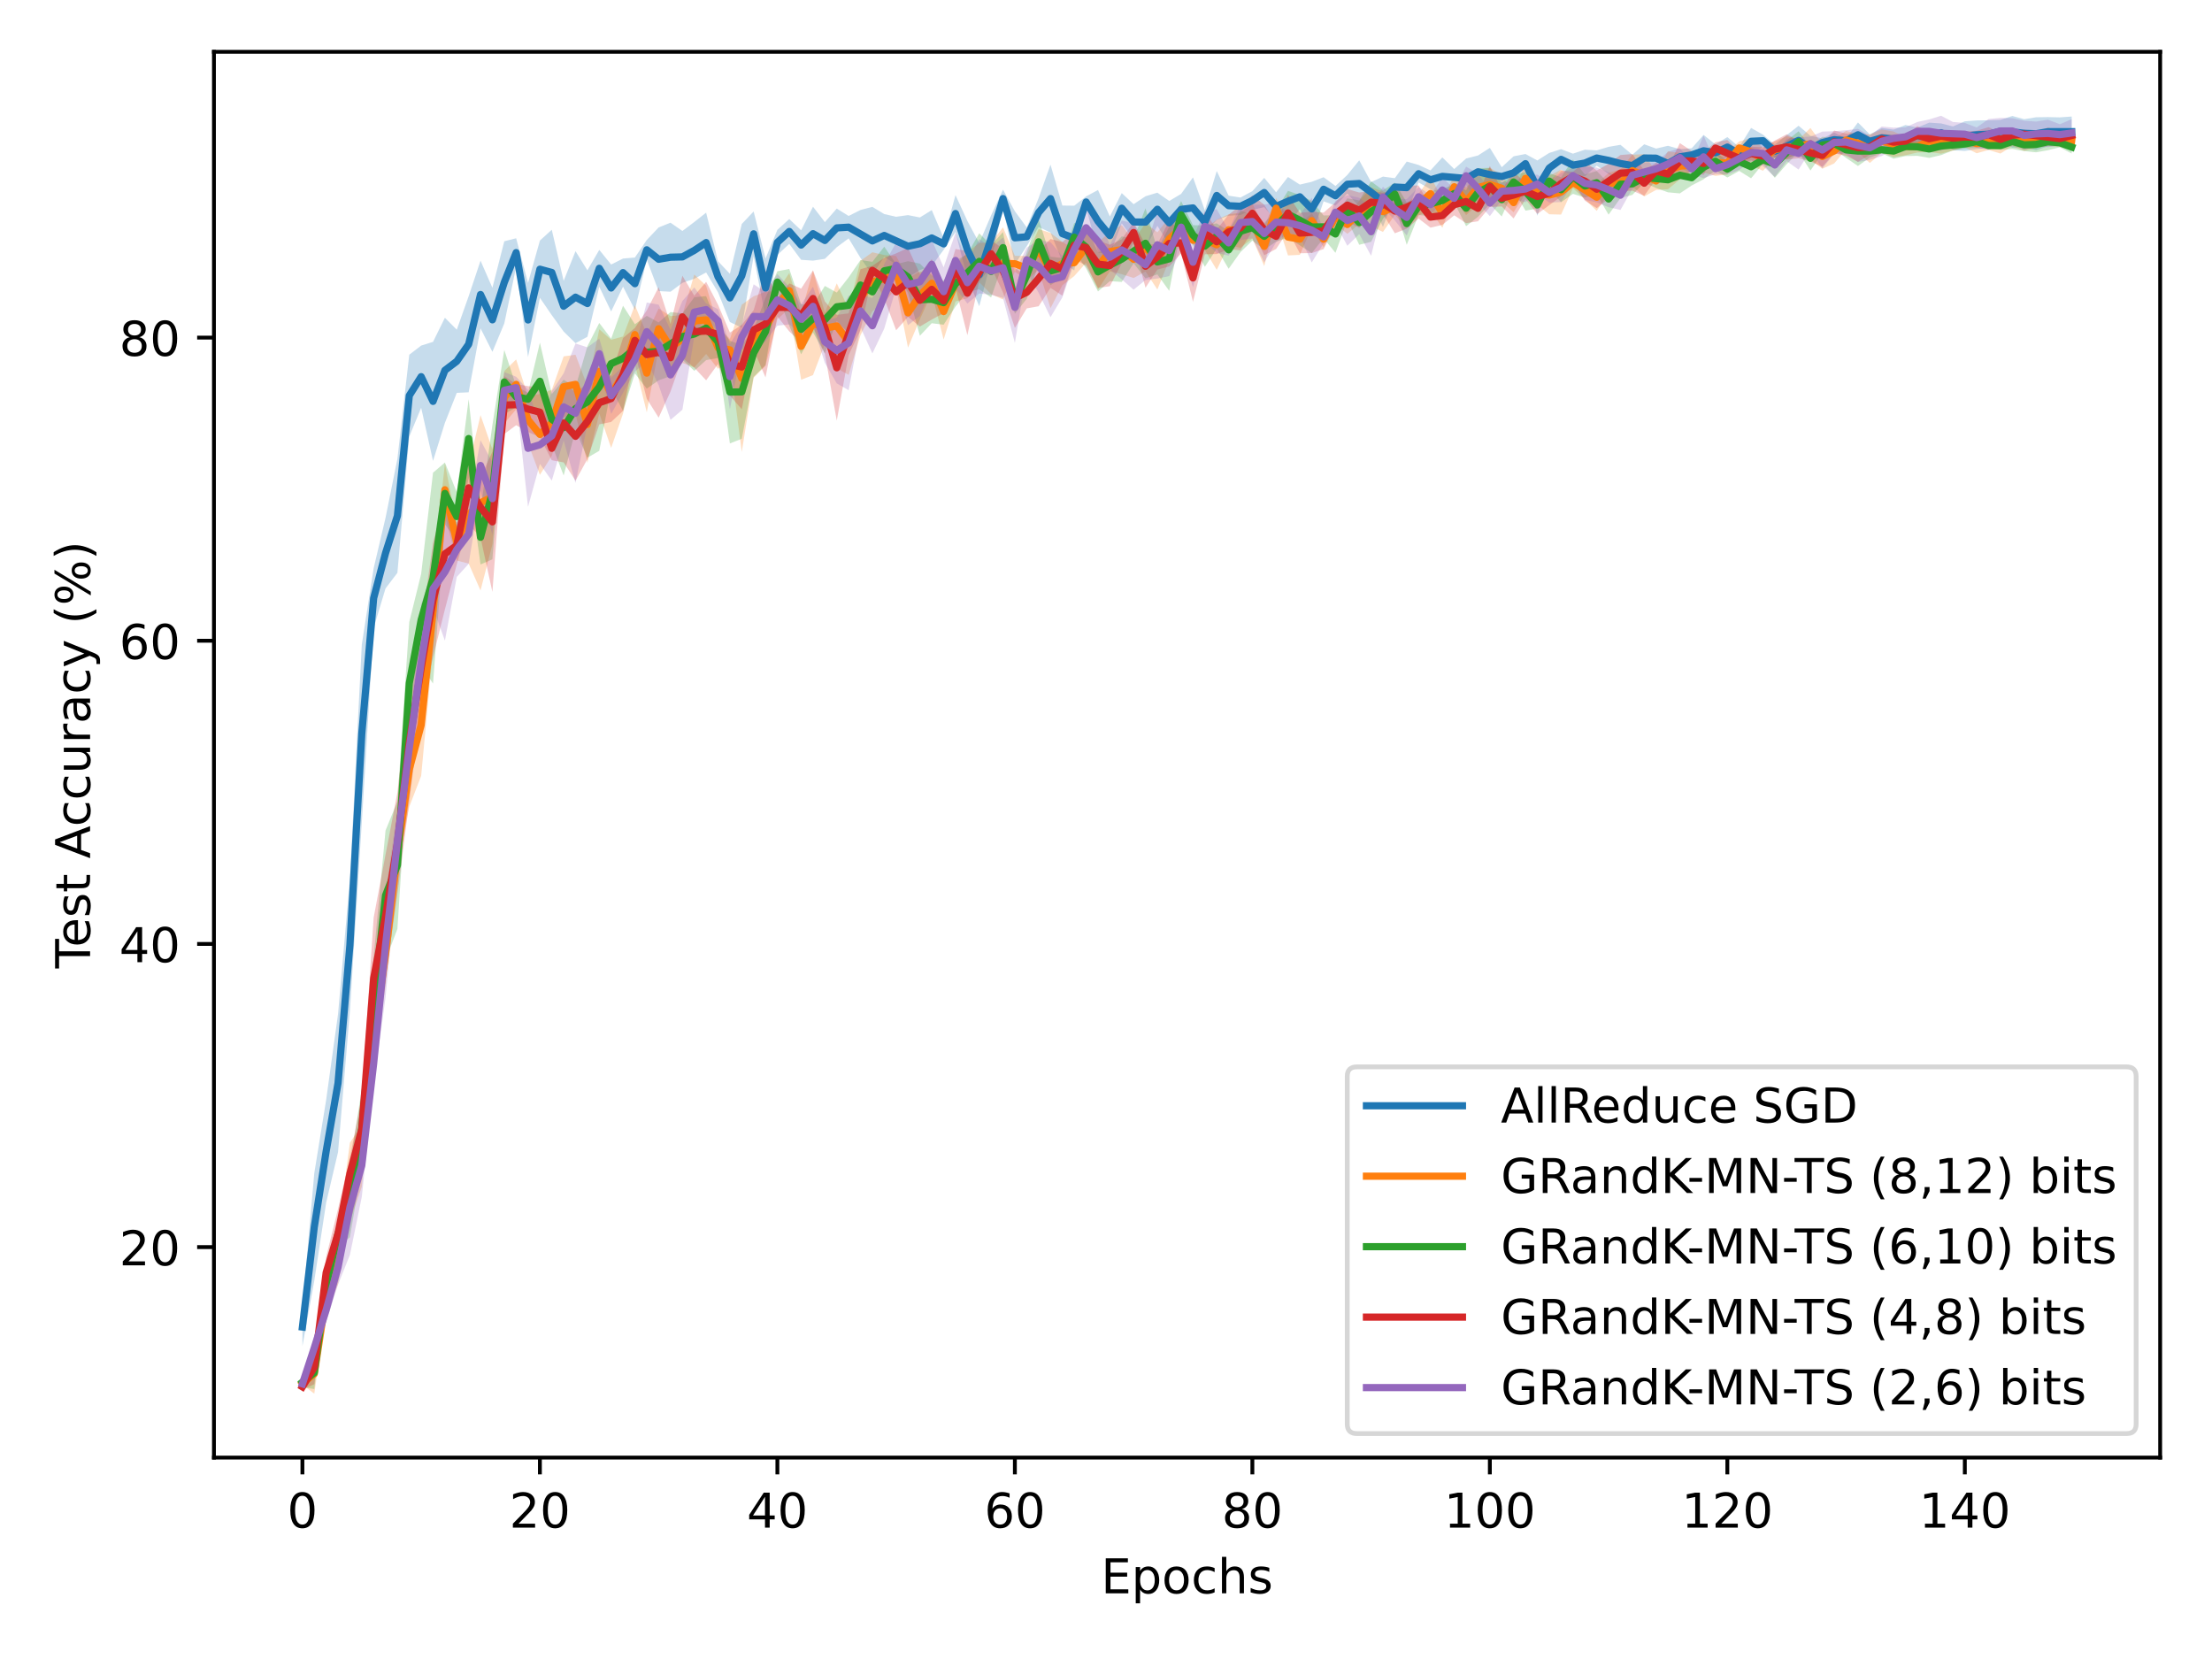 <?xml version="1.0" encoding="utf-8" standalone="no"?>
<!DOCTYPE svg PUBLIC "-//W3C//DTD SVG 1.1//EN"
  "http://www.w3.org/Graphics/SVG/1.1/DTD/svg11.dtd">
<!-- Created with matplotlib (https://matplotlib.org/) -->
<svg height="345.6pt" version="1.1" viewBox="0 0 460.8 345.6" width="460.8pt" xmlns="http://www.w3.org/2000/svg" xmlns:xlink="http://www.w3.org/1999/xlink">
 <defs>
  <style type="text/css">*{stroke-linecap:butt;stroke-linejoin:round;}</style>
 </defs>
 <g id="figure_1">
  <g id="patch_1">
   <path d="M 0 345.6 
L 460.8 345.6 
L 460.8 0 
L 0 0 
z
" style="fill:#ffffff;"/>
  </g>
  <g id="axes_1">
   <g id="patch_2">
    <path d="M 44.57 303.64 
L 450 303.64 
L 450 10.8 
L 44.57 10.8 
z
" style="fill:#ffffff;"/>
   </g>
   <g id="PolyCollection_1">
    <path clip-path="url(#p745f1d2282)" d="M 62.999 272.456 
L 62.999 280.435 
L 65.472 266.806 
L 67.946 250.528 
L 70.42 240.012 
L 72.893 210.617 
L 75.367 171.397 
L 77.84 130.824 
L 80.314 122.579 
L 82.788 119.328 
L 85.261 90.938 
L 87.735 84.942 
L 90.209 96.018 
L 92.682 88.091 
L 95.156 81.84 
L 97.63 81.721 
L 100.103 68.403 
L 102.577 73.298 
L 105.051 67.382 
L 107.524 55.617 
L 109.998 74.372 
L 112.471 62.043 
L 114.945 65.653 
L 117.419 69.071 
L 119.892 71.491 
L 122.366 70.151 
L 124.84 59.737 
L 127.313 64.882 
L 129.787 59.714 
L 132.261 64.553 
L 134.734 54.089 
L 137.208 60.641 
L 139.682 60.769 
L 142.155 58.924 
L 144.629 58.076 
L 147.102 56.758 
L 149.576 60.885 
L 152.05 67.087 
L 154.523 68.271 
L 156.997 53.364 
L 159.471 66.138 
L 161.944 53.112 
L 164.418 50.805 
L 166.892 54.124 
L 169.365 54.294 
L 171.839 53.921 
L 174.313 51.501 
L 176.786 49.654 
L 179.26 53.737 
L 181.733 57.279 
L 184.207 53.501 
L 186.681 55.096 
L 189.154 57.789 
L 191.628 56.248 
L 194.102 55.376 
L 196.575 52.05 
L 199.049 48.32 
L 201.523 57.986 
L 203.996 63.797 
L 206.47 54.411 
L 208.944 43.231 
L 211.417 55.077 
L 213.891 51.267 
L 216.364 47.276 
L 218.838 48.437 
L 221.312 54.536 
L 223.785 56.352 
L 226.259 43.243 
L 228.733 52.594 
L 231.206 53.062 
L 233.68 46.52 
L 236.154 49.947 
L 238.627 51.659 
L 241.101 47.042 
L 243.575 50.989 
L 246.048 46.851 
L 248.522 49.676 
L 250.995 48.671 
L 253.469 45.813 
L 255.943 44.94 
L 258.416 44.793 
L 260.89 43.722 
L 263.364 43.155 
L 265.837 45.949 
L 268.311 46.98 
L 270.785 43.543 
L 273.258 49.181 
L 275.732 41.934 
L 278.206 42.826 
L 280.679 40.312 
L 283.153 43.049 
L 285.626 42.149 
L 288.1 47.245 
L 290.574 40.807 
L 293.047 44.516 
L 295.521 38.008 
L 297.995 39.407 
L 300.468 40.695 
L 302.942 38.645 
L 305.416 41.331 
L 307.889 39.182 
L 310.363 41.942 
L 312.837 38.72 
L 315.31 39.441 
L 317.784 36.101 
L 320.257 44.933 
L 322.731 38.174 
L 325.205 35.323 
L 327.678 36.79 
L 330.152 36.749 
L 332.626 34.51 
L 335.099 36.235 
L 337.573 37.955 
L 340.047 36.747 
L 342.52 35.784 
L 344.994 34.947 
L 347.468 37.749 
L 349.941 34.28 
L 352.415 33.656 
L 354.888 34.715 
L 357.362 33.598 
L 359.836 32.723 
L 362.309 33.478 
L 364.783 32.216 
L 367.257 30.578 
L 369.73 32.881 
L 372.204 32.822 
L 374.678 32.306 
L 377.151 33.663 
L 379.625 30.587 
L 382.099 30.573 
L 384.572 29.795 
L 387.046 30.644 
L 389.519 30.87 
L 391.993 30.774 
L 394.467 30.943 
L 396.94 31.404 
L 399.414 30.025 
L 401.888 31.163 
L 404.361 29.585 
L 406.835 31.296 
L 409.309 31.44 
L 411.782 31.069 
L 414.256 30.85 
L 416.73 29.699 
L 419.203 30.766 
L 421.677 30.706 
L 424.15 31.297 
L 426.624 30.465 
L 429.098 30.471 
L 431.571 30.588 
L 431.571 24.273 
L 431.571 24.273 
L 429.098 24.451 
L 426.624 24.395 
L 424.15 24.428 
L 421.677 24.833 
L 419.203 24.156 
L 416.73 24.976 
L 414.256 25.059 
L 411.782 25.087 
L 409.309 25.271 
L 406.835 26.34 
L 404.361 25.707 
L 401.888 25.548 
L 399.414 26.563 
L 396.94 26.047 
L 394.467 27.001 
L 391.993 26.677 
L 389.519 28 
L 387.046 25.512 
L 384.572 28.828 
L 382.099 27.619 
L 379.625 28.838 
L 377.151 28.291 
L 374.678 26.193 
L 372.204 28.144 
L 369.73 30.12 
L 367.257 28.045 
L 364.783 26.653 
L 362.309 30.634 
L 359.836 28.552 
L 357.362 30.082 
L 354.888 28.102 
L 352.415 30.888 
L 349.941 31.066 
L 347.468 30.372 
L 344.994 30.953 
L 342.52 30.055 
L 340.047 32.238 
L 337.573 30.166 
L 335.099 30.591 
L 332.626 31.329 
L 330.152 31.187 
L 327.678 32.01 
L 325.205 31.071 
L 322.731 31.859 
L 320.257 33.426 
L 317.784 32.082 
L 315.31 32.565 
L 312.837 34.829 
L 310.363 30.805 
L 307.889 32.393 
L 305.416 33.019 
L 302.942 35.211 
L 300.468 32.791 
L 297.995 35.498 
L 295.521 34.368 
L 293.047 33.658 
L 290.574 37.12 
L 288.1 36.788 
L 285.626 37.937 
L 283.153 33.398 
L 280.679 36.443 
L 278.206 38.74 
L 275.732 36.918 
L 273.258 37.874 
L 270.785 38.455 
L 268.311 36.869 
L 265.837 40.057 
L 263.364 37.054 
L 260.89 39.818 
L 258.416 41.152 
L 255.943 40.759 
L 253.469 35.629 
L 250.995 43.812 
L 248.522 36.948 
L 246.048 40.389 
L 243.575 41.864 
L 241.101 40.137 
L 238.627 40.885 
L 236.154 42.536 
L 233.68 40.227 
L 231.206 45.095 
L 228.733 39.58 
L 226.259 40.914 
L 223.785 42.853 
L 221.312 42.819 
L 218.838 34.301 
L 216.364 41.26 
L 213.891 47.383 
L 211.417 44.005 
L 208.944 39.507 
L 206.47 44.857 
L 203.996 50.643 
L 201.523 46.03 
L 199.049 40.647 
L 196.575 49.56 
L 194.102 43.767 
L 191.628 45.301 
L 189.154 44.809 
L 186.681 45.158 
L 184.207 44.594 
L 181.733 43.098 
L 179.26 43.741 
L 176.786 44.987 
L 174.313 43.449 
L 171.839 46.271 
L 169.365 43.061 
L 166.892 47.98 
L 164.418 45.625 
L 161.944 47.882 
L 159.471 53.853 
L 156.997 44.052 
L 154.523 46.661 
L 152.05 57.035 
L 149.576 54.418 
L 147.102 44.298 
L 144.629 46.249 
L 142.155 48.114 
L 139.682 46.392 
L 137.208 47.384 
L 134.734 49.989 
L 132.261 53.648 
L 129.787 53.862 
L 127.313 55.108 
L 124.84 52.051 
L 122.366 56.315 
L 119.892 52.323 
L 117.419 58.506 
L 114.945 47.861 
L 112.471 50.114 
L 109.998 58.94 
L 107.524 49.633 
L 105.051 50.264 
L 102.577 59.953 
L 100.103 54.301 
L 97.63 61.706 
L 95.156 68.679 
L 92.682 66.191 
L 90.209 71.215 
L 87.735 71.991 
L 85.261 73.89 
L 82.788 95.581 
L 80.314 107.872 
L 77.84 118.376 
L 75.367 134.298 
L 72.893 183.12 
L 70.42 211.237 
L 67.946 229.122 
L 65.472 244.392 
L 62.999 272.456 
z
" style="fill:#1f77b4;fill-opacity:0.25;"/>
   </g>
   <g id="PolyCollection_2">
    <path clip-path="url(#p745f1d2282)" d="M 62.999 287.861 
L 62.999 288.466 
L 65.472 290.329 
L 67.946 273.55 
L 70.42 267.549 
L 72.893 254.38 
L 75.367 247.246 
L 77.84 221.054 
L 80.314 205.401 
L 82.788 181.021 
L 85.261 168.062 
L 87.735 161.631 
L 90.209 135.321 
L 92.682 107.521 
L 95.156 116.779 
L 97.63 117.399 
L 100.103 123.005 
L 102.577 113.409 
L 105.051 88.215 
L 107.524 85.266 
L 109.998 92.35 
L 112.471 98.923 
L 114.945 94.961 
L 117.419 86.89 
L 119.892 86.243 
L 122.366 96.423 
L 124.84 86.126 
L 127.313 93.31 
L 129.787 86.16 
L 132.261 75.859 
L 134.734 85.896 
L 137.208 72.687 
L 139.682 78.938 
L 142.155 75.591 
L 144.629 76.549 
L 147.102 73.739 
L 149.576 76.825 
L 152.05 75.161 
L 154.523 94.144 
L 156.997 78.689 
L 159.471 76.215 
L 161.944 66.527 
L 164.418 64.211 
L 166.892 79.12 
L 169.365 78.132 
L 171.839 71.657 
L 174.313 76.753 
L 176.786 78.09 
L 179.26 69.809 
L 181.733 64.846 
L 184.207 63.033 
L 186.681 59.99 
L 189.154 72.413 
L 191.628 66.524 
L 194.102 61.055 
L 196.575 70.729 
L 199.049 62.806 
L 201.523 62.145 
L 203.996 58.792 
L 206.47 61.277 
L 208.944 62.395 
L 211.417 56.576 
L 213.891 58.423 
L 216.364 56.223 
L 218.838 64.198 
L 221.312 59.421 
L 223.785 57.508 
L 226.259 54.735 
L 228.733 60.321 
L 231.206 56.513 
L 233.68 57.121 
L 236.154 57.914 
L 238.627 56.549 
L 241.101 60.315 
L 243.575 54.176 
L 246.048 50.091 
L 248.522 50.901 
L 250.995 52.102 
L 253.469 56.218 
L 255.943 51.106 
L 258.416 51.627 
L 260.89 49.685 
L 263.364 55.428 
L 265.837 45.479 
L 268.311 53.214 
L 270.785 53.093 
L 273.258 47.451 
L 275.732 51.518 
L 278.206 46.697 
L 280.679 48.715 
L 283.153 46.674 
L 285.626 47.148 
L 288.1 48.311 
L 290.574 44.786 
L 293.047 47.46 
L 295.521 44.889 
L 297.995 43.781 
L 300.468 47.456 
L 302.942 41.163 
L 305.416 44.811 
L 307.889 42.585 
L 310.363 41.937 
L 312.837 41.985 
L 315.31 44.208 
L 317.784 40.359 
L 320.257 42.677 
L 322.731 44.639 
L 325.205 44.695 
L 327.678 39.214 
L 330.152 41.502 
L 332.626 43.931 
L 335.099 40.239 
L 337.573 41.108 
L 340.047 38.852 
L 342.52 40.935 
L 344.994 39.557 
L 347.468 39.424 
L 349.941 37.372 
L 352.415 35.6 
L 354.888 35.934 
L 357.362 36.635 
L 359.836 36.343 
L 362.309 32.19 
L 364.783 34.512 
L 367.257 35.57 
L 369.73 32.886 
L 372.204 33.193 
L 374.678 31.828 
L 377.151 33.261 
L 379.625 35.152 
L 382.099 34.041 
L 384.572 31.115 
L 387.046 31.734 
L 389.519 33.945 
L 391.993 31.833 
L 394.467 32.714 
L 396.94 32.352 
L 399.414 31.769 
L 401.888 31.658 
L 404.361 32.011 
L 406.835 31.357 
L 409.309 30.66 
L 411.782 31.931 
L 414.256 31.236 
L 416.73 31.986 
L 419.203 30.435 
L 421.677 31.432 
L 424.15 30.848 
L 426.624 30.42 
L 429.098 30.622 
L 431.571 30.852 
L 431.571 27.771 
L 431.571 27.771 
L 429.098 27.384 
L 426.624 26.537 
L 424.15 27.59 
L 421.677 27.006 
L 419.203 27.88 
L 416.73 27.316 
L 414.256 28.065 
L 411.782 27.926 
L 409.309 27.654 
L 406.835 28.068 
L 404.361 27.722 
L 401.888 27.088 
L 399.414 29.321 
L 396.94 28.614 
L 394.467 27.389 
L 391.993 26.975 
L 389.519 28.008 
L 387.046 27.937 
L 384.572 27.261 
L 382.099 28.838 
L 379.625 30.07 
L 377.151 26.657 
L 374.678 29.077 
L 372.204 28.39 
L 369.73 29.438 
L 367.257 30.762 
L 364.783 28.737 
L 362.309 29.455 
L 359.836 31.592 
L 357.362 31.054 
L 354.888 31.755 
L 352.415 33.199 
L 349.941 31.859 
L 347.468 31.534 
L 344.994 35.841 
L 342.52 32.12 
L 340.047 32.229 
L 337.573 35.278 
L 335.099 36.023 
L 332.626 38.252 
L 330.152 37.659 
L 327.678 36.801 
L 325.205 35.329 
L 322.731 36.619 
L 320.257 37.779 
L 317.784 33.93 
L 315.31 40.195 
L 312.837 36.436 
L 310.363 34.942 
L 307.889 35.527 
L 305.416 39.099 
L 302.942 36.641 
L 300.468 41.327 
L 297.995 36.86 
L 295.521 40.378 
L 293.047 42.309 
L 290.574 41.468 
L 288.1 39.855 
L 285.626 39.043 
L 283.153 41.862 
L 280.679 44.817 
L 278.206 43.504 
L 275.732 48.119 
L 273.258 44.477 
L 270.785 46.544 
L 268.311 45.559 
L 265.837 41.267 
L 263.364 47.231 
L 260.89 42.428 
L 258.416 44.31 
L 255.943 44.646 
L 253.469 45.763 
L 250.995 47.659 
L 248.522 49.168 
L 246.048 44.921 
L 243.575 45.338 
L 241.101 48.389 
L 238.627 46.48 
L 236.154 50.111 
L 233.68 46.895 
L 231.206 48.304 
L 228.733 50.542 
L 226.259 48.233 
L 223.785 51.935 
L 221.312 50.393 
L 218.838 48.515 
L 216.364 47.731 
L 213.891 53.302 
L 211.417 53.299 
L 208.944 47.357 
L 206.47 50.572 
L 203.996 50.59 
L 201.523 52.603 
L 199.049 55.211 
L 196.575 59.068 
L 194.102 56.962 
L 191.628 56.55 
L 189.154 57.938 
L 186.681 53.339 
L 184.207 53.133 
L 181.733 52.554 
L 179.26 54.313 
L 176.786 64.35 
L 174.313 59.026 
L 171.839 65.109 
L 169.365 56.413 
L 166.892 65.17 
L 164.418 56.889 
L 161.944 60.555 
L 159.471 60.798 
L 156.997 61.715 
L 154.523 63.468 
L 152.05 70.61 
L 149.576 68.02 
L 147.102 59.511 
L 144.629 57.195 
L 142.155 65.616 
L 139.682 65.846 
L 137.208 64.263 
L 134.734 69.558 
L 132.261 63.559 
L 129.787 70.095 
L 127.313 70.778 
L 124.84 68.587 
L 122.366 80.432 
L 119.892 73.898 
L 117.419 74.238 
L 114.945 81.216 
L 112.471 82.064 
L 109.998 82.593 
L 107.524 74.875 
L 105.051 77.292 
L 102.577 93.605 
L 100.103 86.476 
L 97.63 96.955 
L 95.156 109.231 
L 92.682 96.533 
L 90.209 119.306 
L 87.735 140.425 
L 85.261 152.466 
L 82.788 174.94 
L 80.314 192.314 
L 77.84 211.415 
L 75.367 234.347 
L 72.893 238.053 
L 70.42 256.477 
L 67.946 266.512 
L 65.472 282.051 
L 62.999 287.861 
z
" style="fill:#ff7f0e;fill-opacity:0.25;"/>
   </g>
   <g id="PolyCollection_3">
    <path clip-path="url(#p745f1d2282)" d="M 62.999 286.856 
L 62.999 288.978 
L 65.472 289.366 
L 67.946 270.321 
L 70.42 259.839 
L 72.893 257.748 
L 75.367 243.153 
L 77.84 219.084 
L 80.314 200.037 
L 82.788 193.504 
L 85.261 155.091 
L 87.735 138.717 
L 90.209 142.404 
L 92.682 109.243 
L 95.156 112.641 
L 97.63 99.566 
L 100.103 117.588 
L 102.577 116.517 
L 105.051 86.261 
L 107.524 84.888 
L 109.998 84.471 
L 112.471 87.469 
L 114.945 92.596 
L 117.419 99.054 
L 119.892 89.629 
L 122.366 95.352 
L 124.84 93.909 
L 127.313 80.957 
L 129.787 85.597 
L 132.261 77.791 
L 134.734 80.965 
L 137.208 79.224 
L 139.682 78.355 
L 142.155 74.927 
L 144.629 77.253 
L 147.102 75.022 
L 149.576 74.576 
L 152.05 92.374 
L 154.523 91.406 
L 156.997 78.515 
L 159.471 76.066 
L 161.944 61.018 
L 164.418 67.846 
L 166.892 73.812 
L 169.365 69.235 
L 171.839 73.621 
L 174.313 66.882 
L 176.786 69.427 
L 179.26 64.586 
L 181.733 67.05 
L 184.207 61.447 
L 186.681 56.826 
L 189.154 61.013 
L 191.628 69.946 
L 194.102 67.334 
L 196.575 67.64 
L 199.049 63.862 
L 201.523 60.786 
L 203.996 60.285 
L 206.47 61.964 
L 208.944 54.816 
L 211.417 65.348 
L 213.891 62.255 
L 216.364 55.092 
L 218.838 59.42 
L 221.312 57.733 
L 223.785 52.374 
L 226.259 55.898 
L 228.733 60.714 
L 231.206 58.566 
L 233.68 58.732 
L 236.154 54.858 
L 238.627 57.985 
L 241.101 57.163 
L 243.575 60.596 
L 246.048 47.63 
L 248.522 51.06 
L 250.995 55.58 
L 253.469 51.81 
L 255.943 55.987 
L 258.416 52.515 
L 260.89 50.126 
L 263.364 52.017 
L 265.837 50.325 
L 268.311 49.516 
L 270.785 51.117 
L 273.258 52.73 
L 275.732 49.632 
L 278.206 52.669 
L 280.679 45.867 
L 283.153 50.986 
L 285.626 50.375 
L 288.1 45.574 
L 290.574 42.851 
L 293.047 51 
L 295.521 44.795 
L 297.995 45.029 
L 300.468 44.217 
L 302.942 42.178 
L 305.416 47.117 
L 307.889 45.163 
L 310.363 42.534 
L 312.837 45.089 
L 315.31 39.51 
L 317.784 43.883 
L 320.257 43.442 
L 322.731 39.378 
L 325.205 42.122 
L 327.678 40.382 
L 330.152 41.159 
L 332.626 40.514 
L 335.099 44.719 
L 337.573 41.268 
L 340.047 40.594 
L 342.52 38.056 
L 344.994 39.165 
L 347.468 40.063 
L 349.941 40.289 
L 352.415 38.637 
L 354.888 37.345 
L 357.362 35.51 
L 359.836 36.974 
L 362.309 35.604 
L 364.783 37.146 
L 367.257 34.117 
L 369.73 37.035 
L 372.204 34.198 
L 374.678 31.708 
L 377.151 35.525 
L 379.625 31.919 
L 382.099 31.082 
L 384.572 32.893 
L 387.046 34.578 
L 389.519 32.82 
L 391.993 31.931 
L 394.467 33.059 
L 396.94 32.512 
L 399.414 32.46 
L 401.888 32.892 
L 404.361 32.316 
L 406.835 31.334 
L 409.309 30.945 
L 411.782 30.614 
L 414.256 30.77 
L 416.73 31.204 
L 419.203 31.037 
L 421.677 31.474 
L 424.15 31.728 
L 426.624 31.291 
L 429.098 30.692 
L 431.571 31.98 
L 431.571 29.295 
L 431.571 29.295 
L 429.098 28.795 
L 426.624 27.764 
L 424.15 28.437 
L 421.677 28.876 
L 419.203 27.894 
L 416.73 29.455 
L 414.256 29.889 
L 411.782 28.379 
L 409.309 29.034 
L 406.835 29.139 
L 404.361 28.527 
L 401.888 29.185 
L 399.414 28.691 
L 396.94 28.517 
L 394.467 29.881 
L 391.993 30.454 
L 389.519 30.12 
L 387.046 28.362 
L 384.572 29.554 
L 382.099 28.713 
L 379.625 28.493 
L 377.151 30.437 
L 374.678 27.347 
L 372.204 29.297 
L 369.73 31.394 
L 367.257 32.401 
L 364.783 32.332 
L 362.309 31.716 
L 359.836 33.491 
L 357.362 31.685 
L 354.888 32.317 
L 352.415 35.405 
L 349.941 32.704 
L 347.468 34.842 
L 344.994 35.308 
L 342.52 35.863 
L 340.047 35.977 
L 337.573 35.487 
L 335.099 38.204 
L 332.626 35.624 
L 330.152 36.337 
L 327.678 33.228 
L 325.205 36.916 
L 322.731 36.083 
L 320.257 41.949 
L 317.784 35.895 
L 315.31 36.32 
L 312.837 38.08 
L 310.363 34.962 
L 307.889 35.046 
L 305.416 39.63 
L 302.942 38.463 
L 300.468 39.323 
L 297.995 39.868 
L 295.521 41.089 
L 293.047 42.161 
L 290.574 38.037 
L 288.1 39.631 
L 285.626 37.79 
L 283.153 41.744 
L 280.679 41.312 
L 278.206 44.81 
L 275.732 44.886 
L 273.258 41.849 
L 270.785 40.625 
L 268.311 39.76 
L 265.837 43.761 
L 263.364 46.448 
L 260.89 44.7 
L 258.416 43.854 
L 255.943 48.091 
L 253.469 46.532 
L 250.995 46.956 
L 248.522 46.912 
L 246.048 41.892 
L 243.575 47.243 
L 241.101 51.972 
L 238.627 43.379 
L 236.154 49.775 
L 233.68 49.232 
L 231.206 51.864 
L 228.733 52.554 
L 226.259 47.131 
L 223.785 46.461 
L 221.312 53.746 
L 218.838 53.477 
L 216.364 45.655 
L 213.891 52.492 
L 211.417 60.501 
L 208.944 48.336 
L 206.47 51.118 
L 203.996 48.603 
L 201.523 52.913 
L 199.049 54.34 
L 196.575 58.456 
L 194.102 57.343 
L 191.628 54.916 
L 189.154 54.413 
L 186.681 55.023 
L 184.207 51.389 
L 181.733 54.543 
L 179.26 54.171 
L 176.786 57.779 
L 174.313 60.941 
L 171.839 59.568 
L 169.365 63.461 
L 166.892 63.386 
L 164.418 56.03 
L 161.944 56.505 
L 159.471 62.057 
L 156.997 68.55 
L 154.523 71.881 
L 152.05 70.974 
L 149.576 67.802 
L 147.102 61.682 
L 144.629 61.918 
L 142.155 65.292 
L 139.682 65.01 
L 137.208 67.163 
L 134.734 65.793 
L 132.261 67.548 
L 129.787 63.689 
L 127.313 70.549 
L 124.84 67.281 
L 122.366 72.128 
L 119.892 80.627 
L 117.419 79.097 
L 114.945 82.1 
L 112.471 71.377 
L 109.998 81.837 
L 107.524 80.434 
L 105.051 72.893 
L 102.577 88.523 
L 100.103 106.263 
L 97.63 83.148 
L 95.156 102.576 
L 92.682 96.353 
L 90.209 98.47 
L 87.735 119.55 
L 85.261 129.572 
L 82.788 166.959 
L 80.314 173.008 
L 77.84 199.354 
L 75.367 226.861 
L 72.893 242.826 
L 70.42 254.073 
L 67.946 265.053 
L 65.472 282.52 
L 62.999 286.856 
z
" style="fill:#2ca02c;fill-opacity:0.25;"/>
   </g>
   <g id="PolyCollection_4">
    <path clip-path="url(#p745f1d2282)" d="M 62.999 288.299 
L 62.999 289.508 
L 65.472 288.352 
L 67.946 268.346 
L 70.42 262.077 
L 72.893 247.823 
L 75.367 242.007 
L 77.84 216.422 
L 80.314 203.674 
L 82.788 186.245 
L 85.261 166.961 
L 87.735 147.511 
L 90.209 136.916 
L 92.682 126.935 
L 95.156 117.554 
L 97.63 109.124 
L 100.103 112 
L 102.577 123.31 
L 105.051 90.41 
L 107.524 88.578 
L 109.998 89.998 
L 112.471 91.074 
L 114.945 95.872 
L 117.419 96.323 
L 119.892 100.134 
L 122.366 95.64 
L 124.84 88.403 
L 127.313 87.903 
L 129.787 85.593 
L 132.261 73.506 
L 134.734 83.072 
L 137.208 86.998 
L 139.682 81.556 
L 142.155 74.576 
L 144.629 76.587 
L 147.102 79.226 
L 149.576 75.819 
L 152.05 82.41 
L 154.523 85.25 
L 156.997 72.839 
L 159.471 78.625 
L 161.944 65.922 
L 164.418 69.036 
L 166.892 71.337 
L 169.365 68.061 
L 171.839 73.729 
L 174.313 87.633 
L 176.786 73.958 
L 179.26 68.788 
L 181.733 57.288 
L 184.207 62.201 
L 186.681 68.805 
L 189.154 66.012 
L 191.628 68.029 
L 194.102 66.569 
L 196.575 65.236 
L 199.049 59.929 
L 201.523 69.828 
L 203.996 58.559 
L 206.47 55.679 
L 208.944 60.908 
L 211.417 68.314 
L 213.891 64.234 
L 216.364 63.804 
L 218.838 59.958 
L 221.312 61.607 
L 223.785 53.915 
L 226.259 55.371 
L 228.733 59.973 
L 231.206 59.621 
L 233.68 54.851 
L 236.154 50.578 
L 238.627 59.941 
L 241.101 56.166 
L 243.575 55.501 
L 246.048 52.784 
L 248.522 62.888 
L 250.995 52.971 
L 253.469 52.927 
L 255.943 51.912 
L 258.416 52.14 
L 260.89 48.127 
L 263.364 53.169 
L 265.837 51.863 
L 268.311 48.125 
L 270.785 52.766 
L 273.258 52.714 
L 275.732 51.888 
L 278.206 47.019 
L 280.679 46.081 
L 283.153 47.504 
L 285.626 44.473 
L 288.1 44.595 
L 290.574 48.596 
L 293.047 47.648 
L 295.521 45.523 
L 297.995 47.425 
L 300.468 46.842 
L 302.942 44.855 
L 305.416 46.489 
L 307.889 46.096 
L 310.363 43.114 
L 312.837 43.003 
L 315.31 45.508 
L 317.784 41.506 
L 320.257 44.58 
L 322.731 42.74 
L 325.205 40.925 
L 327.678 37.806 
L 330.152 41.79 
L 332.626 43.353 
L 335.099 41.391 
L 337.573 39.837 
L 340.047 39.726 
L 342.52 40.789 
L 344.994 37.338 
L 347.468 37.575 
L 349.941 37.323 
L 352.415 35.554 
L 354.888 36.452 
L 357.362 32.081 
L 359.836 34.706 
L 362.309 34.348 
L 364.783 33.381 
L 367.257 34.339 
L 369.73 32.865 
L 372.204 33.24 
L 374.678 32.972 
L 377.151 33.617 
L 379.625 34.752 
L 382.099 31.926 
L 384.572 32.458 
L 387.046 33.711 
L 389.519 32.264 
L 391.993 30.108 
L 394.467 31.078 
L 396.94 30.386 
L 399.414 30.095 
L 401.888 29.974 
L 404.361 28.904 
L 406.835 30.026 
L 409.309 29.693 
L 411.782 29.978 
L 414.256 29.609 
L 416.73 30.362 
L 419.203 28.89 
L 421.677 28.693 
L 424.15 29.01 
L 426.624 29.81 
L 429.098 29.77 
L 431.571 29.316 
L 431.571 27.148 
L 431.571 27.148 
L 429.098 27.989 
L 426.624 27.332 
L 424.15 27.454 
L 421.677 27.216 
L 419.203 27.451 
L 416.73 27.706 
L 414.256 26.485 
L 411.782 27.227 
L 409.309 27.388 
L 406.835 27.548 
L 404.361 27.807 
L 401.888 27.847 
L 399.414 26.246 
L 396.94 28.422 
L 394.467 28.162 
L 391.993 27.837 
L 389.519 28.949 
L 387.046 27.811 
L 384.572 27.83 
L 382.099 27.191 
L 379.625 29.977 
L 377.151 30.125 
L 374.678 29.289 
L 372.204 27.974 
L 369.73 29.274 
L 367.257 30.698 
L 364.783 30.546 
L 362.309 31.614 
L 359.836 29.16 
L 357.362 29.625 
L 354.888 31.669 
L 352.415 31.457 
L 349.941 29.811 
L 347.468 34.925 
L 344.994 33.928 
L 342.52 35.534 
L 340.047 32.096 
L 337.573 32.292 
L 335.099 34.131 
L 332.626 35.5 
L 330.152 33.67 
L 327.678 35.804 
L 325.205 35.522 
L 322.731 37.777 
L 320.257 37.295 
L 317.784 38.148 
L 315.31 35.75 
L 312.837 39.55 
L 310.363 34.567 
L 307.889 40.712 
L 305.416 37.483 
L 302.942 40.412 
L 300.468 42.989 
L 297.995 43.023 
L 295.521 38.634 
L 293.047 38.667 
L 290.574 39.323 
L 288.1 40.179 
L 285.626 39.745 
L 283.153 40.106 
L 280.679 39.371 
L 278.206 42.133 
L 275.732 44.295 
L 273.258 44.086 
L 270.785 44.342 
L 268.311 40.596 
L 265.837 46.603 
L 263.364 42.644 
L 260.89 40.717 
L 258.416 42.81 
L 255.943 44.703 
L 253.469 47.821 
L 250.995 44.075 
L 248.522 52.908 
L 246.048 48.395 
L 243.575 45.925 
L 241.101 50.872 
L 238.627 50.983 
L 236.154 46.284 
L 233.68 49.844 
L 231.206 50.994 
L 228.733 50.087 
L 226.259 47.844 
L 223.785 48.251 
L 221.312 50.427 
L 218.838 49.794 
L 216.364 52.239 
L 213.891 57.544 
L 211.417 55.808 
L 208.944 51.804 
L 206.47 50.064 
L 203.996 54.831 
L 201.523 52.321 
L 199.049 51.859 
L 196.575 60.12 
L 194.102 53.976 
L 191.628 57.08 
L 189.154 51.635 
L 186.681 52.788 
L 184.207 53.718 
L 181.733 55.363 
L 179.26 56.074 
L 176.786 65.275 
L 174.313 65.6 
L 171.839 62.79 
L 169.365 56.308 
L 166.892 60.125 
L 164.418 59.033 
L 161.944 62.148 
L 159.471 56.29 
L 156.997 64.605 
L 154.523 67.675 
L 152.05 69.281 
L 149.576 63.476 
L 147.102 58.712 
L 144.629 61.598 
L 142.155 57.441 
L 139.682 67.483 
L 137.208 59.821 
L 134.734 64.672 
L 132.261 68.318 
L 129.787 70.416 
L 127.313 78.159 
L 124.84 79.386 
L 122.366 79.981 
L 119.892 81.654 
L 117.419 79.915 
L 114.945 90.913 
L 112.471 80.661 
L 109.998 80.443 
L 107.524 80.013 
L 105.051 78.365 
L 102.577 94.128 
L 100.103 99.393 
L 97.63 94.128 
L 95.156 109.69 
L 92.682 103.825 
L 90.209 113.086 
L 87.735 130.738 
L 85.261 142.681 
L 82.788 165.089 
L 80.314 178.036 
L 77.84 191.161 
L 75.367 228.485 
L 72.893 241.157 
L 70.42 251.834 
L 67.946 261.847 
L 65.472 281.314 
L 62.999 288.299 
z
" style="fill:#d62728;fill-opacity:0.25;"/>
   </g>
   <g id="PolyCollection_5">
    <path clip-path="url(#p745f1d2282)" d="M 62.999 287.825 
L 62.999 288.748 
L 65.472 283.186 
L 67.946 275.316 
L 70.42 267.596 
L 72.893 261.423 
L 75.367 249.332 
L 77.84 225.977 
L 80.314 207.789 
L 82.788 181.958 
L 85.261 159.435 
L 87.735 150.19 
L 90.209 126.585 
L 92.682 133.462 
L 95.156 120.178 
L 97.63 117.456 
L 100.103 102.22 
L 102.577 111.455 
L 105.051 85.094 
L 107.524 83.018 
L 109.998 105.581 
L 112.471 96.642 
L 114.945 100.12 
L 117.419 91.751 
L 119.892 100.615 
L 122.366 88.459 
L 124.84 76.837 
L 127.313 86.232 
L 129.787 81.846 
L 132.261 77.43 
L 134.734 75.168 
L 137.208 80.212 
L 139.682 87.467 
L 142.155 85.349 
L 144.629 70.173 
L 147.102 65.793 
L 149.576 69.289 
L 152.05 85.252 
L 154.523 72.742 
L 156.997 72.608 
L 159.471 71.163 
L 161.944 67.838 
L 164.418 67.577 
L 166.892 69.583 
L 169.365 67.919 
L 171.839 75.592 
L 174.313 79.864 
L 176.786 81.292 
L 179.26 68.166 
L 181.733 73.626 
L 184.207 68.447 
L 186.681 59.964 
L 189.154 67.743 
L 191.628 65.805 
L 194.102 60.15 
L 196.575 65.845 
L 199.049 60.009 
L 201.523 63.232 
L 203.996 61.129 
L 206.47 61.429 
L 208.944 62.059 
L 211.417 71.44 
L 213.891 56.678 
L 216.364 60.983 
L 218.838 66.086 
L 221.312 61.937 
L 223.785 54.83 
L 226.259 52.311 
L 228.733 55.625 
L 231.206 56.137 
L 233.68 58.205 
L 236.154 60.35 
L 238.627 58.322 
L 241.101 58.023 
L 243.575 57.513 
L 246.048 51.812 
L 248.522 59.842 
L 250.995 50.312 
L 253.469 52.72 
L 255.943 53.247 
L 258.416 50.01 
L 260.89 49.653 
L 263.364 54.653 
L 265.837 50.477 
L 268.311 48.495 
L 270.785 49.267 
L 273.258 54.674 
L 275.732 50.702 
L 278.206 46.596 
L 280.679 51.202 
L 283.153 48.766 
L 285.626 53.284 
L 288.1 43.225 
L 290.574 45.921 
L 293.047 49.072 
L 295.521 43.037 
L 297.995 44.66 
L 300.468 42.17 
L 302.942 43.333 
L 305.416 38.528 
L 307.889 42.364 
L 310.363 45.027 
L 312.837 41.691 
L 315.31 41.506 
L 317.784 42.129 
L 320.257 40.318 
L 322.731 42.203 
L 325.205 42.094 
L 327.678 38.262 
L 330.152 41.634 
L 332.626 42.15 
L 335.099 43.159 
L 337.573 43.733 
L 340.047 39.344 
L 342.52 37.855 
L 344.994 36.545 
L 347.468 36.75 
L 349.941 34.793 
L 352.415 36.367 
L 354.888 37.107 
L 357.362 36.292 
L 359.836 36.357 
L 362.309 35.385 
L 364.783 33.63 
L 367.257 34.615 
L 369.73 36.86 
L 372.204 33.582 
L 374.678 35.324 
L 377.151 31.406 
L 379.625 35.098 
L 382.099 32.028 
L 384.572 32.049 
L 387.046 33.758 
L 389.519 33.3 
L 391.993 32.507 
L 394.467 31.045 
L 396.94 30.486 
L 399.414 29.326 
L 401.888 29.857 
L 404.361 31.428 
L 406.835 30.378 
L 409.309 30.29 
L 411.782 30.775 
L 414.256 31.239 
L 416.73 29.995 
L 419.203 29.928 
L 421.677 31.25 
L 424.15 30.463 
L 426.624 30.663 
L 429.098 30.22 
L 431.571 30.585 
L 431.571 24.831 
L 431.571 24.831 
L 429.098 25.874 
L 426.624 24.938 
L 424.15 25.323 
L 421.677 25.152 
L 419.203 24.624 
L 416.73 24.557 
L 414.256 24.793 
L 411.782 26.553 
L 409.309 25.619 
L 406.835 25.407 
L 404.361 24.111 
L 401.888 24.881 
L 399.414 25.411 
L 396.94 26.534 
L 394.467 26.591 
L 391.993 26.362 
L 389.519 28.284 
L 387.046 26.838 
L 384.572 27.129 
L 382.099 27.335 
L 379.625 27.411 
L 377.151 28.451 
L 374.678 28.603 
L 372.204 28.865 
L 369.73 31.878 
L 367.257 29.312 
L 364.783 29.865 
L 362.309 30.762 
L 359.836 32.257 
L 357.362 33.988 
L 354.888 28.239 
L 352.415 33.974 
L 349.941 30.861 
L 347.468 31.618 
L 344.994 33.796 
L 342.52 33.843 
L 340.047 33.65 
L 337.573 37.586 
L 335.099 35.879 
L 332.626 34.914 
L 330.152 34.751 
L 327.678 34.916 
L 325.205 36.018 
L 322.731 37.945 
L 320.257 36.376 
L 317.784 36.6 
L 315.31 37.84 
L 312.837 37.963 
L 310.363 39.561 
L 307.889 36.18 
L 305.416 34.712 
L 302.942 39.281 
L 300.468 36.99 
L 297.995 40.607 
L 295.521 38.961 
L 293.047 41.499 
L 290.574 41.32 
L 288.1 38.897 
L 285.626 43.269 
L 283.153 41.188 
L 280.679 40.664 
L 278.206 41.817 
L 275.732 48.01 
L 273.258 41.201 
L 270.785 44.758 
L 268.311 44.296 
L 265.837 42.067 
L 263.364 42.64 
L 260.89 42.644 
L 258.416 42.719 
L 255.943 47.932 
L 253.469 43.586 
L 250.995 44.021 
L 248.522 49.416 
L 246.048 42.829 
L 243.575 46.873 
L 241.101 43.958 
L 238.627 51.985 
L 236.154 46.504 
L 233.68 45.934 
L 231.206 51.025 
L 228.733 44.999 
L 226.259 42.578 
L 223.785 49.001 
L 221.312 53.365 
L 218.838 50.45 
L 216.364 50.003 
L 213.891 51.594 
L 211.417 56.63 
L 208.944 49.481 
L 206.47 51.468 
L 203.996 49.795 
L 201.523 54.537 
L 199.049 48.509 
L 196.575 55.687 
L 194.102 49.972 
L 191.628 51.595 
L 189.154 50.767 
L 186.681 50.528 
L 184.207 54.996 
L 181.733 62.091 
L 179.26 61.383 
L 176.786 61.58 
L 174.313 66.153 
L 171.839 66.786 
L 169.365 59.719 
L 166.892 63.42 
L 164.418 59.752 
L 161.944 57.086 
L 159.471 60.854 
L 156.997 59.223 
L 154.523 67.662 
L 152.05 71.681 
L 149.576 64.393 
L 147.102 63.202 
L 144.629 59.87 
L 142.155 62.703 
L 139.682 68.727 
L 137.208 63.462 
L 134.734 63.017 
L 132.261 72.35 
L 129.787 76.321 
L 127.313 78.658 
L 124.84 70.537 
L 122.366 72.36 
L 119.892 71.553 
L 117.419 77.765 
L 114.945 81.484 
L 112.471 88.663 
L 109.998 81.204 
L 107.524 78.48 
L 105.051 77.514 
L 102.577 96.299 
L 100.103 91.719 
L 97.63 105.038 
L 95.156 108.792 
L 92.682 104.822 
L 90.209 118.73 
L 87.735 125.839 
L 85.261 152.304 
L 82.788 168.636 
L 80.314 185.979 
L 77.84 217.131 
L 75.367 236.208 
L 72.893 241.634 
L 70.42 260.378 
L 67.946 270.42 
L 65.472 278.339 
L 62.999 287.825 
z
" style="fill:#9467bd;fill-opacity:0.25;"/>
   </g>
   <g id="matplotlib.axis_1">
    <g id="xtick_1">
     <g id="line2d_1">
      <defs>
       <path d="M 0 0 
L 0 3.5 
" id="m0abc1c47d1" style="stroke:#000000;stroke-width:0.8;"/>
      </defs>
      <g>
       <use style="stroke:#000000;stroke-width:0.8;" x="62.999" xlink:href="#m0abc1c47d1" y="303.64"/>
      </g>
     </g>
     <g id="text_1">
      <!-- 0 -->
      <g transform="translate(59.817 318.238)scale(0.1 -0.1)">
       <defs>
        <path d="M 31.781 66.406 
Q 24.172 66.406 20.328 58.906 
Q 16.5 51.422 16.5 36.375 
Q 16.5 21.391 20.328 13.891 
Q 24.172 6.391 31.781 6.391 
Q 39.453 6.391 43.281 13.891 
Q 47.125 21.391 47.125 36.375 
Q 47.125 51.422 43.281 58.906 
Q 39.453 66.406 31.781 66.406 
z
M 31.781 74.219 
Q 44.047 74.219 50.516 64.516 
Q 56.984 54.828 56.984 36.375 
Q 56.984 17.969 50.516 8.266 
Q 44.047 -1.422 31.781 -1.422 
Q 19.531 -1.422 13.062 8.266 
Q 6.594 17.969 6.594 36.375 
Q 6.594 54.828 13.062 64.516 
Q 19.531 74.219 31.781 74.219 
z
" id="DejaVuSans-48"/>
       </defs>
       <use xlink:href="#DejaVuSans-48"/>
      </g>
     </g>
    </g>
    <g id="xtick_2">
     <g id="line2d_2">
      <g>
       <use style="stroke:#000000;stroke-width:0.8;" x="112.471" xlink:href="#m0abc1c47d1" y="303.64"/>
      </g>
     </g>
     <g id="text_2">
      <!-- 20 -->
      <g transform="translate(106.109 318.238)scale(0.1 -0.1)">
       <defs>
        <path d="M 19.188 8.297 
L 53.609 8.297 
L 53.609 0 
L 7.328 0 
L 7.328 8.297 
Q 12.938 14.109 22.625 23.891 
Q 32.328 33.688 34.812 36.531 
Q 39.547 41.844 41.422 45.531 
Q 43.312 49.219 43.312 52.781 
Q 43.312 58.594 39.234 62.25 
Q 35.156 65.922 28.609 65.922 
Q 23.969 65.922 18.812 64.312 
Q 13.672 62.703 7.812 59.422 
L 7.812 69.391 
Q 13.766 71.781 18.938 73 
Q 24.125 74.219 28.422 74.219 
Q 39.75 74.219 46.484 68.547 
Q 53.219 62.891 53.219 53.422 
Q 53.219 48.922 51.531 44.891 
Q 49.859 40.875 45.406 35.406 
Q 44.188 33.984 37.641 27.219 
Q 31.109 20.453 19.188 8.297 
z
" id="DejaVuSans-50"/>
       </defs>
       <use xlink:href="#DejaVuSans-50"/>
       <use x="63.623" xlink:href="#DejaVuSans-48"/>
      </g>
     </g>
    </g>
    <g id="xtick_3">
     <g id="line2d_3">
      <g>
       <use style="stroke:#000000;stroke-width:0.8;" x="161.944" xlink:href="#m0abc1c47d1" y="303.64"/>
      </g>
     </g>
     <g id="text_3">
      <!-- 40 -->
      <g transform="translate(155.582 318.238)scale(0.1 -0.1)">
       <defs>
        <path d="M 37.797 64.312 
L 12.891 25.391 
L 37.797 25.391 
z
M 35.203 72.906 
L 47.609 72.906 
L 47.609 25.391 
L 58.016 25.391 
L 58.016 17.188 
L 47.609 17.188 
L 47.609 0 
L 37.797 0 
L 37.797 17.188 
L 4.891 17.188 
L 4.891 26.703 
z
" id="DejaVuSans-52"/>
       </defs>
       <use xlink:href="#DejaVuSans-52"/>
       <use x="63.623" xlink:href="#DejaVuSans-48"/>
      </g>
     </g>
    </g>
    <g id="xtick_4">
     <g id="line2d_4">
      <g>
       <use style="stroke:#000000;stroke-width:0.8;" x="211.417" xlink:href="#m0abc1c47d1" y="303.64"/>
      </g>
     </g>
     <g id="text_4">
      <!-- 60 -->
      <g transform="translate(205.055 318.238)scale(0.1 -0.1)">
       <defs>
        <path d="M 33.016 40.375 
Q 26.375 40.375 22.484 35.828 
Q 18.609 31.297 18.609 23.391 
Q 18.609 15.531 22.484 10.953 
Q 26.375 6.391 33.016 6.391 
Q 39.656 6.391 43.531 10.953 
Q 47.406 15.531 47.406 23.391 
Q 47.406 31.297 43.531 35.828 
Q 39.656 40.375 33.016 40.375 
z
M 52.594 71.297 
L 52.594 62.312 
Q 48.875 64.062 45.094 64.984 
Q 41.312 65.922 37.594 65.922 
Q 27.828 65.922 22.672 59.328 
Q 17.531 52.734 16.797 39.406 
Q 19.672 43.656 24.016 45.922 
Q 28.375 48.188 33.594 48.188 
Q 44.578 48.188 50.953 41.516 
Q 57.328 34.859 57.328 23.391 
Q 57.328 12.156 50.688 5.359 
Q 44.047 -1.422 33.016 -1.422 
Q 20.359 -1.422 13.672 8.266 
Q 6.984 17.969 6.984 36.375 
Q 6.984 53.656 15.188 63.938 
Q 23.391 74.219 37.203 74.219 
Q 40.922 74.219 44.703 73.484 
Q 48.484 72.75 52.594 71.297 
z
" id="DejaVuSans-54"/>
       </defs>
       <use xlink:href="#DejaVuSans-54"/>
       <use x="63.623" xlink:href="#DejaVuSans-48"/>
      </g>
     </g>
    </g>
    <g id="xtick_5">
     <g id="line2d_5">
      <g>
       <use style="stroke:#000000;stroke-width:0.8;" x="260.89" xlink:href="#m0abc1c47d1" y="303.64"/>
      </g>
     </g>
     <g id="text_5">
      <!-- 80 -->
      <g transform="translate(254.528 318.238)scale(0.1 -0.1)">
       <defs>
        <path d="M 31.781 34.625 
Q 24.75 34.625 20.719 30.859 
Q 16.703 27.094 16.703 20.516 
Q 16.703 13.922 20.719 10.156 
Q 24.75 6.391 31.781 6.391 
Q 38.812 6.391 42.859 10.172 
Q 46.922 13.969 46.922 20.516 
Q 46.922 27.094 42.891 30.859 
Q 38.875 34.625 31.781 34.625 
z
M 21.922 38.812 
Q 15.578 40.375 12.031 44.719 
Q 8.5 49.078 8.5 55.328 
Q 8.5 64.062 14.719 69.141 
Q 20.953 74.219 31.781 74.219 
Q 42.672 74.219 48.875 69.141 
Q 55.078 64.062 55.078 55.328 
Q 55.078 49.078 51.531 44.719 
Q 48 40.375 41.703 38.812 
Q 48.828 37.156 52.797 32.312 
Q 56.781 27.484 56.781 20.516 
Q 56.781 9.906 50.312 4.234 
Q 43.844 -1.422 31.781 -1.422 
Q 19.734 -1.422 13.25 4.234 
Q 6.781 9.906 6.781 20.516 
Q 6.781 27.484 10.781 32.312 
Q 14.797 37.156 21.922 38.812 
z
M 18.312 54.391 
Q 18.312 48.734 21.844 45.562 
Q 25.391 42.391 31.781 42.391 
Q 38.141 42.391 41.719 45.562 
Q 45.312 48.734 45.312 54.391 
Q 45.312 60.062 41.719 63.234 
Q 38.141 66.406 31.781 66.406 
Q 25.391 66.406 21.844 63.234 
Q 18.312 60.062 18.312 54.391 
z
" id="DejaVuSans-56"/>
       </defs>
       <use xlink:href="#DejaVuSans-56"/>
       <use x="63.623" xlink:href="#DejaVuSans-48"/>
      </g>
     </g>
    </g>
    <g id="xtick_6">
     <g id="line2d_6">
      <g>
       <use style="stroke:#000000;stroke-width:0.8;" x="310.363" xlink:href="#m0abc1c47d1" y="303.64"/>
      </g>
     </g>
     <g id="text_6">
      <!-- 100 -->
      <g transform="translate(300.819 318.238)scale(0.1 -0.1)">
       <defs>
        <path d="M 12.406 8.297 
L 28.516 8.297 
L 28.516 63.922 
L 10.984 60.406 
L 10.984 69.391 
L 28.422 72.906 
L 38.281 72.906 
L 38.281 8.297 
L 54.391 8.297 
L 54.391 0 
L 12.406 0 
z
" id="DejaVuSans-49"/>
       </defs>
       <use xlink:href="#DejaVuSans-49"/>
       <use x="63.623" xlink:href="#DejaVuSans-48"/>
       <use x="127.246" xlink:href="#DejaVuSans-48"/>
      </g>
     </g>
    </g>
    <g id="xtick_7">
     <g id="line2d_7">
      <g>
       <use style="stroke:#000000;stroke-width:0.8;" x="359.836" xlink:href="#m0abc1c47d1" y="303.64"/>
      </g>
     </g>
     <g id="text_7">
      <!-- 120 -->
      <g transform="translate(350.292 318.238)scale(0.1 -0.1)">
       <use xlink:href="#DejaVuSans-49"/>
       <use x="63.623" xlink:href="#DejaVuSans-50"/>
       <use x="127.246" xlink:href="#DejaVuSans-48"/>
      </g>
     </g>
    </g>
    <g id="xtick_8">
     <g id="line2d_8">
      <g>
       <use style="stroke:#000000;stroke-width:0.8;" x="409.309" xlink:href="#m0abc1c47d1" y="303.64"/>
      </g>
     </g>
     <g id="text_8">
      <!-- 140 -->
      <g transform="translate(399.765 318.238)scale(0.1 -0.1)">
       <use xlink:href="#DejaVuSans-49"/>
       <use x="63.623" xlink:href="#DejaVuSans-52"/>
       <use x="127.246" xlink:href="#DejaVuSans-48"/>
      </g>
     </g>
    </g>
    <g id="text_9">
     <!-- Epochs -->
     <g transform="translate(229.369 331.917)scale(0.1 -0.1)">
      <defs>
       <path d="M 9.812 72.906 
L 55.906 72.906 
L 55.906 64.594 
L 19.672 64.594 
L 19.672 43.016 
L 54.391 43.016 
L 54.391 34.719 
L 19.672 34.719 
L 19.672 8.297 
L 56.781 8.297 
L 56.781 0 
L 9.812 0 
z
" id="DejaVuSans-69"/>
       <path d="M 18.109 8.203 
L 18.109 -20.797 
L 9.078 -20.797 
L 9.078 54.688 
L 18.109 54.688 
L 18.109 46.391 
Q 20.953 51.266 25.266 53.625 
Q 29.594 56 35.594 56 
Q 45.562 56 51.781 48.094 
Q 58.016 40.188 58.016 27.297 
Q 58.016 14.406 51.781 6.484 
Q 45.562 -1.422 35.594 -1.422 
Q 29.594 -1.422 25.266 0.953 
Q 20.953 3.328 18.109 8.203 
z
M 48.688 27.297 
Q 48.688 37.203 44.609 42.844 
Q 40.531 48.484 33.406 48.484 
Q 26.266 48.484 22.188 42.844 
Q 18.109 37.203 18.109 27.297 
Q 18.109 17.391 22.188 11.75 
Q 26.266 6.109 33.406 6.109 
Q 40.531 6.109 44.609 11.75 
Q 48.688 17.391 48.688 27.297 
z
" id="DejaVuSans-112"/>
       <path d="M 30.609 48.391 
Q 23.391 48.391 19.188 42.75 
Q 14.984 37.109 14.984 27.297 
Q 14.984 17.484 19.156 11.844 
Q 23.344 6.203 30.609 6.203 
Q 37.797 6.203 41.984 11.859 
Q 46.188 17.531 46.188 27.297 
Q 46.188 37.016 41.984 42.703 
Q 37.797 48.391 30.609 48.391 
z
M 30.609 56 
Q 42.328 56 49.016 48.375 
Q 55.719 40.766 55.719 27.297 
Q 55.719 13.875 49.016 6.219 
Q 42.328 -1.422 30.609 -1.422 
Q 18.844 -1.422 12.172 6.219 
Q 5.516 13.875 5.516 27.297 
Q 5.516 40.766 12.172 48.375 
Q 18.844 56 30.609 56 
z
" id="DejaVuSans-111"/>
       <path d="M 48.781 52.594 
L 48.781 44.188 
Q 44.969 46.297 41.141 47.344 
Q 37.312 48.391 33.406 48.391 
Q 24.656 48.391 19.812 42.844 
Q 14.984 37.312 14.984 27.297 
Q 14.984 17.281 19.812 11.734 
Q 24.656 6.203 33.406 6.203 
Q 37.312 6.203 41.141 7.25 
Q 44.969 8.297 48.781 10.406 
L 48.781 2.094 
Q 45.016 0.344 40.984 -0.531 
Q 36.969 -1.422 32.422 -1.422 
Q 20.062 -1.422 12.781 6.344 
Q 5.516 14.109 5.516 27.297 
Q 5.516 40.672 12.859 48.328 
Q 20.219 56 33.016 56 
Q 37.156 56 41.109 55.141 
Q 45.062 54.297 48.781 52.594 
z
" id="DejaVuSans-99"/>
       <path d="M 54.891 33.016 
L 54.891 0 
L 45.906 0 
L 45.906 32.719 
Q 45.906 40.484 42.875 44.328 
Q 39.844 48.188 33.797 48.188 
Q 26.516 48.188 22.312 43.547 
Q 18.109 38.922 18.109 30.906 
L 18.109 0 
L 9.078 0 
L 9.078 75.984 
L 18.109 75.984 
L 18.109 46.188 
Q 21.344 51.125 25.703 53.562 
Q 30.078 56 35.797 56 
Q 45.219 56 50.047 50.172 
Q 54.891 44.344 54.891 33.016 
z
" id="DejaVuSans-104"/>
       <path d="M 44.281 53.078 
L 44.281 44.578 
Q 40.484 46.531 36.375 47.5 
Q 32.281 48.484 27.875 48.484 
Q 21.188 48.484 17.844 46.438 
Q 14.5 44.391 14.5 40.281 
Q 14.5 37.156 16.891 35.375 
Q 19.281 33.594 26.516 31.984 
L 29.594 31.297 
Q 39.156 29.25 43.188 25.516 
Q 47.219 21.781 47.219 15.094 
Q 47.219 7.469 41.188 3.016 
Q 35.156 -1.422 24.609 -1.422 
Q 20.219 -1.422 15.453 -0.562 
Q 10.688 0.297 5.422 2 
L 5.422 11.281 
Q 10.406 8.688 15.234 7.391 
Q 20.062 6.109 24.812 6.109 
Q 31.156 6.109 34.562 8.281 
Q 37.984 10.453 37.984 14.406 
Q 37.984 18.062 35.516 20.016 
Q 33.062 21.969 24.703 23.781 
L 21.578 24.516 
Q 13.234 26.266 9.516 29.906 
Q 5.812 33.547 5.812 39.891 
Q 5.812 47.609 11.281 51.797 
Q 16.75 56 26.812 56 
Q 31.781 56 36.172 55.266 
Q 40.578 54.547 44.281 53.078 
z
" id="DejaVuSans-115"/>
      </defs>
      <use xlink:href="#DejaVuSans-69"/>
      <use x="63.184" xlink:href="#DejaVuSans-112"/>
      <use x="126.66" xlink:href="#DejaVuSans-111"/>
      <use x="187.842" xlink:href="#DejaVuSans-99"/>
      <use x="242.822" xlink:href="#DejaVuSans-104"/>
      <use x="306.201" xlink:href="#DejaVuSans-115"/>
     </g>
    </g>
   </g>
   <g id="matplotlib.axis_2">
    <g id="ytick_1">
     <g id="line2d_9">
      <defs>
       <path d="M 0 0 
L -3.5 0 
" id="maf2472b711" style="stroke:#000000;stroke-width:0.8;"/>
      </defs>
      <g>
       <use style="stroke:#000000;stroke-width:0.8;" x="44.57" xlink:href="#maf2472b711" y="259.793"/>
      </g>
     </g>
     <g id="text_10">
      <!-- 20 -->
      <g transform="translate(24.845 263.592)scale(0.1 -0.1)">
       <use xlink:href="#DejaVuSans-50"/>
       <use x="63.623" xlink:href="#DejaVuSans-48"/>
      </g>
     </g>
    </g>
    <g id="ytick_2">
     <g id="line2d_10">
      <g>
       <use style="stroke:#000000;stroke-width:0.8;" x="44.57" xlink:href="#maf2472b711" y="196.637"/>
      </g>
     </g>
     <g id="text_11">
      <!-- 40 -->
      <g transform="translate(24.845 200.436)scale(0.1 -0.1)">
       <use xlink:href="#DejaVuSans-52"/>
       <use x="63.623" xlink:href="#DejaVuSans-48"/>
      </g>
     </g>
    </g>
    <g id="ytick_3">
     <g id="line2d_11">
      <g>
       <use style="stroke:#000000;stroke-width:0.8;" x="44.57" xlink:href="#maf2472b711" y="133.481"/>
      </g>
     </g>
     <g id="text_12">
      <!-- 60 -->
      <g transform="translate(24.845 137.281)scale(0.1 -0.1)">
       <use xlink:href="#DejaVuSans-54"/>
       <use x="63.623" xlink:href="#DejaVuSans-48"/>
      </g>
     </g>
    </g>
    <g id="ytick_4">
     <g id="line2d_12">
      <g>
       <use style="stroke:#000000;stroke-width:0.8;" x="44.57" xlink:href="#maf2472b711" y="70.326"/>
      </g>
     </g>
     <g id="text_13">
      <!-- 80 -->
      <g transform="translate(24.845 74.125)scale(0.1 -0.1)">
       <use xlink:href="#DejaVuSans-56"/>
       <use x="63.623" xlink:href="#DejaVuSans-48"/>
      </g>
     </g>
    </g>
    <g id="text_14">
     <!-- Test Accuracy (%) -->
     <g transform="translate(18.765 201.724)rotate(-90)scale(0.1 -0.1)">
      <defs>
       <path d="M -0.297 72.906 
L 61.375 72.906 
L 61.375 64.594 
L 35.5 64.594 
L 35.5 0 
L 25.594 0 
L 25.594 64.594 
L -0.297 64.594 
z
" id="DejaVuSans-84"/>
       <path d="M 56.203 29.594 
L 56.203 25.203 
L 14.891 25.203 
Q 15.484 15.922 20.484 11.062 
Q 25.484 6.203 34.422 6.203 
Q 39.594 6.203 44.453 7.469 
Q 49.312 8.734 54.109 11.281 
L 54.109 2.781 
Q 49.266 0.734 44.188 -0.344 
Q 39.109 -1.422 33.891 -1.422 
Q 20.797 -1.422 13.156 6.188 
Q 5.516 13.812 5.516 26.812 
Q 5.516 40.234 12.766 48.109 
Q 20.016 56 32.328 56 
Q 43.359 56 49.781 48.891 
Q 56.203 41.797 56.203 29.594 
z
M 47.219 32.234 
Q 47.125 39.594 43.094 43.984 
Q 39.062 48.391 32.422 48.391 
Q 24.906 48.391 20.391 44.141 
Q 15.875 39.891 15.188 32.172 
z
" id="DejaVuSans-101"/>
       <path d="M 18.312 70.219 
L 18.312 54.688 
L 36.812 54.688 
L 36.812 47.703 
L 18.312 47.703 
L 18.312 18.016 
Q 18.312 11.328 20.141 9.422 
Q 21.969 7.516 27.594 7.516 
L 36.812 7.516 
L 36.812 0 
L 27.594 0 
Q 17.188 0 13.234 3.875 
Q 9.281 7.766 9.281 18.016 
L 9.281 47.703 
L 2.688 47.703 
L 2.688 54.688 
L 9.281 54.688 
L 9.281 70.219 
z
" id="DejaVuSans-116"/>
       <path id="DejaVuSans-32"/>
       <path d="M 34.188 63.188 
L 20.797 26.906 
L 47.609 26.906 
z
M 28.609 72.906 
L 39.797 72.906 
L 67.578 0 
L 57.328 0 
L 50.688 18.703 
L 17.828 18.703 
L 11.188 0 
L 0.781 0 
z
" id="DejaVuSans-65"/>
       <path d="M 8.5 21.578 
L 8.5 54.688 
L 17.484 54.688 
L 17.484 21.922 
Q 17.484 14.156 20.5 10.266 
Q 23.531 6.391 29.594 6.391 
Q 36.859 6.391 41.078 11.031 
Q 45.312 15.672 45.312 23.688 
L 45.312 54.688 
L 54.297 54.688 
L 54.297 0 
L 45.312 0 
L 45.312 8.406 
Q 42.047 3.422 37.719 1 
Q 33.406 -1.422 27.688 -1.422 
Q 18.266 -1.422 13.375 4.438 
Q 8.5 10.297 8.5 21.578 
z
M 31.109 56 
z
" id="DejaVuSans-117"/>
       <path d="M 41.109 46.297 
Q 39.594 47.172 37.812 47.578 
Q 36.031 48 33.891 48 
Q 26.266 48 22.188 43.047 
Q 18.109 38.094 18.109 28.812 
L 18.109 0 
L 9.078 0 
L 9.078 54.688 
L 18.109 54.688 
L 18.109 46.188 
Q 20.953 51.172 25.484 53.578 
Q 30.031 56 36.531 56 
Q 37.453 56 38.578 55.875 
Q 39.703 55.766 41.062 55.516 
z
" id="DejaVuSans-114"/>
       <path d="M 34.281 27.484 
Q 23.391 27.484 19.188 25 
Q 14.984 22.516 14.984 16.5 
Q 14.984 11.719 18.141 8.906 
Q 21.297 6.109 26.703 6.109 
Q 34.188 6.109 38.703 11.406 
Q 43.219 16.703 43.219 25.484 
L 43.219 27.484 
z
M 52.203 31.203 
L 52.203 0 
L 43.219 0 
L 43.219 8.297 
Q 40.141 3.328 35.547 0.953 
Q 30.953 -1.422 24.312 -1.422 
Q 15.922 -1.422 10.953 3.297 
Q 6 8.016 6 15.922 
Q 6 25.141 12.172 29.828 
Q 18.359 34.516 30.609 34.516 
L 43.219 34.516 
L 43.219 35.406 
Q 43.219 41.609 39.141 45 
Q 35.062 48.391 27.688 48.391 
Q 23 48.391 18.547 47.266 
Q 14.109 46.141 10.016 43.891 
L 10.016 52.203 
Q 14.938 54.109 19.578 55.047 
Q 24.219 56 28.609 56 
Q 40.484 56 46.344 49.844 
Q 52.203 43.703 52.203 31.203 
z
" id="DejaVuSans-97"/>
       <path d="M 32.172 -5.078 
Q 28.375 -14.844 24.75 -17.812 
Q 21.141 -20.797 15.094 -20.797 
L 7.906 -20.797 
L 7.906 -13.281 
L 13.188 -13.281 
Q 16.891 -13.281 18.938 -11.516 
Q 21 -9.766 23.484 -3.219 
L 25.094 0.875 
L 2.984 54.688 
L 12.5 54.688 
L 29.594 11.922 
L 46.688 54.688 
L 56.203 54.688 
z
" id="DejaVuSans-121"/>
       <path d="M 31 75.875 
Q 24.469 64.656 21.281 53.656 
Q 18.109 42.672 18.109 31.391 
Q 18.109 20.125 21.312 9.062 
Q 24.516 -2 31 -13.188 
L 23.188 -13.188 
Q 15.875 -1.703 12.234 9.375 
Q 8.594 20.453 8.594 31.391 
Q 8.594 42.281 12.203 53.312 
Q 15.828 64.359 23.188 75.875 
z
" id="DejaVuSans-40"/>
       <path d="M 72.703 32.078 
Q 68.453 32.078 66.031 28.469 
Q 63.625 24.859 63.625 18.406 
Q 63.625 12.062 66.031 8.422 
Q 68.453 4.781 72.703 4.781 
Q 76.859 4.781 79.266 8.422 
Q 81.688 12.062 81.688 18.406 
Q 81.688 24.812 79.266 28.438 
Q 76.859 32.078 72.703 32.078 
z
M 72.703 38.281 
Q 80.422 38.281 84.953 32.906 
Q 89.5 27.547 89.5 18.406 
Q 89.5 9.281 84.938 3.922 
Q 80.375 -1.422 72.703 -1.422 
Q 64.891 -1.422 60.344 3.922 
Q 55.812 9.281 55.812 18.406 
Q 55.812 27.594 60.375 32.938 
Q 64.938 38.281 72.703 38.281 
z
M 22.312 68.016 
Q 18.109 68.016 15.688 64.375 
Q 13.281 60.75 13.281 54.391 
Q 13.281 47.953 15.672 44.328 
Q 18.062 40.719 22.312 40.719 
Q 26.562 40.719 28.969 44.328 
Q 31.391 47.953 31.391 54.391 
Q 31.391 60.688 28.953 64.344 
Q 26.516 68.016 22.312 68.016 
z
M 66.406 74.219 
L 74.219 74.219 
L 28.609 -1.422 
L 20.797 -1.422 
z
M 22.312 74.219 
Q 30.031 74.219 34.609 68.875 
Q 39.203 63.531 39.203 54.391 
Q 39.203 45.172 34.641 39.844 
Q 30.078 34.516 22.312 34.516 
Q 14.547 34.516 10.031 39.859 
Q 5.516 45.219 5.516 54.391 
Q 5.516 63.484 10.047 68.844 
Q 14.594 74.219 22.312 74.219 
z
" id="DejaVuSans-37"/>
       <path d="M 8.016 75.875 
L 15.828 75.875 
Q 23.141 64.359 26.781 53.312 
Q 30.422 42.281 30.422 31.391 
Q 30.422 20.453 26.781 9.375 
Q 23.141 -1.703 15.828 -13.188 
L 8.016 -13.188 
Q 14.5 -2 17.703 9.062 
Q 20.906 20.125 20.906 31.391 
Q 20.906 42.672 17.703 53.656 
Q 14.5 64.656 8.016 75.875 
z
" id="DejaVuSans-41"/>
      </defs>
      <use xlink:href="#DejaVuSans-84"/>
      <use x="44.084" xlink:href="#DejaVuSans-101"/>
      <use x="105.607" xlink:href="#DejaVuSans-115"/>
      <use x="157.707" xlink:href="#DejaVuSans-116"/>
      <use x="196.916" xlink:href="#DejaVuSans-32"/>
      <use x="228.703" xlink:href="#DejaVuSans-65"/>
      <use x="295.361" xlink:href="#DejaVuSans-99"/>
      <use x="350.342" xlink:href="#DejaVuSans-99"/>
      <use x="405.322" xlink:href="#DejaVuSans-117"/>
      <use x="468.701" xlink:href="#DejaVuSans-114"/>
      <use x="509.814" xlink:href="#DejaVuSans-97"/>
      <use x="571.094" xlink:href="#DejaVuSans-99"/>
      <use x="626.074" xlink:href="#DejaVuSans-121"/>
      <use x="685.254" xlink:href="#DejaVuSans-32"/>
      <use x="717.041" xlink:href="#DejaVuSans-40"/>
      <use x="756.055" xlink:href="#DejaVuSans-37"/>
      <use x="851.074" xlink:href="#DejaVuSans-41"/>
     </g>
    </g>
   </g>
   <g id="line2d_13">
    <path clip-path="url(#p745f1d2282)" d="M 62.999 276.445 
L 65.472 255.599 
L 67.946 239.825 
L 70.42 225.625 
L 72.893 196.868 
L 75.367 152.847 
L 77.84 124.6 
L 80.314 115.225 
L 82.788 107.454 
L 85.261 82.414 
L 87.735 78.467 
L 90.209 83.617 
L 92.682 77.141 
L 95.156 75.26 
L 97.63 71.713 
L 100.103 61.352 
L 102.577 66.625 
L 105.051 58.823 
L 107.524 52.625 
L 109.998 66.656 
L 112.471 56.079 
L 114.945 56.757 
L 117.419 63.788 
L 119.892 61.907 
L 122.366 63.233 
L 124.84 55.894 
L 127.313 59.995 
L 129.787 56.788 
L 132.261 59.101 
L 134.734 52.039 
L 137.208 54.012 
L 139.682 53.581 
L 142.155 53.519 
L 144.629 52.162 
L 147.102 50.528 
L 149.576 57.651 
L 152.05 62.061 
L 154.523 57.466 
L 156.997 48.708 
L 159.471 59.995 
L 161.944 50.497 
L 164.418 48.215 
L 166.892 51.052 
L 169.365 48.678 
L 171.839 50.096 
L 174.313 47.475 
L 176.786 47.321 
L 181.733 50.189 
L 184.207 49.048 
L 189.154 51.299 
L 191.628 50.775 
L 194.102 49.572 
L 196.575 50.805 
L 199.049 44.484 
L 201.523 52.008 
L 203.996 57.22 
L 206.47 49.634 
L 208.944 41.369 
L 211.417 49.541 
L 213.891 49.325 
L 216.364 44.268 
L 218.838 41.369 
L 221.312 48.678 
L 223.785 49.603 
L 226.259 42.078 
L 228.733 46.087 
L 231.206 49.078 
L 233.68 43.373 
L 236.154 46.241 
L 238.627 46.272 
L 241.101 43.589 
L 243.575 46.426 
L 246.048 43.62 
L 248.522 43.312 
L 250.995 46.241 
L 253.469 40.721 
L 255.943 42.849 
L 258.416 42.973 
L 260.89 41.77 
L 263.364 40.105 
L 265.837 43.003 
L 268.311 41.924 
L 270.785 40.999 
L 273.258 43.528 
L 275.732 39.426 
L 278.206 40.783 
L 280.679 38.378 
L 283.153 38.224 
L 285.626 40.043 
L 288.1 42.017 
L 290.574 38.964 
L 293.047 39.087 
L 295.521 36.188 
L 297.995 37.453 
L 300.468 36.743 
L 305.416 37.175 
L 307.889 35.787 
L 310.363 36.373 
L 312.837 36.774 
L 315.31 36.003 
L 317.784 34.091 
L 320.257 39.18 
L 322.731 35.016 
L 325.205 33.197 
L 327.678 34.4 
L 330.152 33.968 
L 332.626 32.919 
L 335.099 33.413 
L 337.573 34.06 
L 340.047 34.492 
L 342.52 32.919 
L 344.994 32.95 
L 347.468 34.06 
L 349.941 32.673 
L 352.415 32.272 
L 354.888 31.408 
L 357.362 31.84 
L 359.836 30.637 
L 362.309 32.056 
L 364.783 29.435 
L 367.257 29.311 
L 369.73 31.501 
L 372.204 30.483 
L 374.678 29.25 
L 377.151 30.977 
L 379.625 29.712 
L 382.099 29.096 
L 384.572 29.311 
L 387.046 28.078 
L 389.519 29.435 
L 391.993 28.726 
L 394.467 28.972 
L 396.94 28.726 
L 399.414 28.294 
L 401.888 28.355 
L 404.361 27.646 
L 406.835 28.818 
L 409.309 28.355 
L 411.782 28.078 
L 414.256 27.955 
L 416.73 27.338 
L 419.203 27.461 
L 421.677 27.77 
L 424.15 27.862 
L 426.624 27.43 
L 431.571 27.43 
L 431.571 27.43 
" style="fill:none;stroke:#1f77b4;stroke-linecap:square;stroke-width:1.5;"/>
   </g>
   <g id="line2d_14">
    <path clip-path="url(#p745f1d2282)" d="M 62.999 288.164 
L 65.472 286.19 
L 67.946 270.031 
L 70.42 262.013 
L 72.893 246.216 
L 75.367 240.797 
L 77.84 216.234 
L 80.314 198.857 
L 82.788 177.98 
L 85.261 160.264 
L 87.735 151.028 
L 90.209 127.314 
L 92.682 102.027 
L 95.156 113.005 
L 97.63 107.177 
L 100.103 104.741 
L 102.577 103.507 
L 105.051 82.753 
L 107.524 80.07 
L 109.998 87.471 
L 112.471 90.494 
L 114.945 88.088 
L 117.419 80.564 
L 119.892 80.07 
L 122.366 88.427 
L 124.84 77.357 
L 127.313 82.044 
L 129.787 78.128 
L 132.261 69.709 
L 134.734 77.727 
L 137.208 68.475 
L 139.682 72.392 
L 142.155 70.603 
L 144.629 66.872 
L 147.102 66.625 
L 149.576 72.423 
L 152.05 72.885 
L 154.523 78.806 
L 156.997 70.202 
L 159.471 68.506 
L 161.944 63.541 
L 164.418 60.55 
L 166.892 72.145 
L 169.365 67.273 
L 171.839 68.383 
L 174.313 67.889 
L 176.786 71.22 
L 179.26 62.061 
L 181.733 58.7 
L 184.207 58.083 
L 186.681 56.665 
L 189.154 65.176 
L 191.628 61.537 
L 194.102 59.008 
L 196.575 64.898 
L 199.049 59.008 
L 201.523 57.374 
L 203.996 54.691 
L 206.47 55.924 
L 208.944 54.876 
L 211.417 54.938 
L 213.891 55.863 
L 216.364 51.977 
L 218.838 56.356 
L 221.312 54.907 
L 223.785 54.722 
L 226.259 51.484 
L 228.733 55.431 
L 231.206 52.409 
L 233.68 52.008 
L 236.154 54.012 
L 238.627 51.515 
L 241.101 54.352 
L 243.575 49.757 
L 246.048 47.506 
L 248.522 50.034 
L 250.995 49.88 
L 253.469 50.99 
L 255.943 47.876 
L 258.416 47.968 
L 260.89 46.056 
L 263.364 51.33 
L 265.837 43.373 
L 268.311 49.387 
L 270.785 49.819 
L 273.258 45.964 
L 275.732 49.819 
L 278.206 45.1 
L 280.679 46.766 
L 283.153 44.268 
L 285.626 43.096 
L 288.1 44.083 
L 290.574 43.127 
L 293.047 44.885 
L 297.995 40.321 
L 300.468 44.391 
L 302.942 38.902 
L 305.416 41.955 
L 307.889 39.056 
L 310.363 38.439 
L 312.837 39.21 
L 315.31 42.202 
L 317.784 37.144 
L 320.257 40.228 
L 322.731 40.629 
L 325.205 40.012 
L 327.678 38.008 
L 332.626 41.091 
L 335.099 38.131 
L 337.573 38.193 
L 340.047 35.541 
L 342.52 36.527 
L 344.994 37.699 
L 347.468 35.479 
L 349.941 34.616 
L 352.415 34.4 
L 354.888 33.845 
L 357.362 33.845 
L 359.836 33.968 
L 362.309 30.823 
L 364.783 31.624 
L 367.257 33.166 
L 369.73 31.162 
L 377.151 29.959 
L 379.625 32.611 
L 382.099 31.439 
L 384.572 29.188 
L 387.046 29.836 
L 389.519 30.977 
L 391.993 29.404 
L 394.467 30.052 
L 396.94 30.483 
L 399.414 30.545 
L 401.888 29.373 
L 404.361 29.867 
L 406.835 29.712 
L 409.309 29.157 
L 411.782 29.928 
L 414.256 29.651 
L 416.73 29.651 
L 419.203 29.157 
L 424.15 29.219 
L 426.624 28.479 
L 429.098 29.003 
L 431.571 29.311 
L 431.571 29.311 
" style="fill:none;stroke:#ff7f0e;stroke-linecap:square;stroke-width:1.5;"/>
   </g>
   <g id="line2d_15">
    <path clip-path="url(#p745f1d2282)" d="M 62.999 287.917 
L 65.472 285.943 
L 67.946 267.687 
L 70.42 256.956 
L 72.893 250.287 
L 75.367 235.007 
L 77.84 209.219 
L 80.314 186.522 
L 82.788 180.231 
L 85.261 142.332 
L 87.735 129.133 
L 90.209 120.437 
L 92.682 102.798 
L 95.156 107.609 
L 97.63 91.357 
L 100.103 111.926 
L 102.577 102.52 
L 105.051 79.577 
L 107.524 82.661 
L 109.998 83.154 
L 112.471 79.423 
L 114.945 87.348 
L 117.419 89.075 
L 119.892 85.128 
L 122.366 83.74 
L 124.84 80.595 
L 127.313 75.753 
L 129.787 74.643 
L 132.261 72.669 
L 134.734 73.379 
L 137.208 73.194 
L 142.155 70.11 
L 144.629 69.586 
L 147.102 68.352 
L 149.576 71.189 
L 152.05 81.674 
L 154.523 81.643 
L 156.997 73.533 
L 159.471 69.061 
L 161.944 58.762 
L 164.418 61.938 
L 166.892 68.599 
L 169.365 66.348 
L 171.839 66.594 
L 174.313 63.911 
L 176.786 63.603 
L 179.26 59.378 
L 181.733 60.797 
L 184.207 56.418 
L 186.681 55.924 
L 189.154 57.713 
L 191.628 62.431 
L 194.102 62.339 
L 196.575 63.048 
L 199.049 59.101 
L 201.523 56.85 
L 203.996 54.444 
L 206.47 56.541 
L 208.944 51.576 
L 211.417 62.925 
L 213.891 57.374 
L 216.364 50.374 
L 218.838 56.449 
L 221.312 55.739 
L 223.785 49.418 
L 226.259 51.515 
L 228.733 56.634 
L 231.206 55.215 
L 233.68 53.982 
L 238.627 50.682 
L 241.101 54.568 
L 243.575 53.92 
L 246.048 44.761 
L 248.522 48.986 
L 250.995 51.268 
L 253.469 49.171 
L 255.943 52.039 
L 258.416 48.184 
L 260.89 47.413 
L 263.364 49.233 
L 265.837 47.043 
L 268.311 44.638 
L 270.785 45.871 
L 273.258 47.29 
L 275.732 47.259 
L 278.206 48.739 
L 280.679 43.589 
L 283.153 46.365 
L 285.626 44.083 
L 288.1 42.603 
L 290.574 40.444 
L 293.047 46.581 
L 295.521 42.942 
L 297.995 42.448 
L 300.468 41.77 
L 302.942 40.321 
L 305.416 43.373 
L 307.889 40.105 
L 310.363 38.748 
L 312.837 41.585 
L 315.31 37.915 
L 317.784 39.889 
L 320.257 42.695 
L 322.731 37.73 
L 325.205 39.519 
L 327.678 36.805 
L 330.152 38.748 
L 332.626 38.069 
L 335.099 41.462 
L 337.573 38.378 
L 340.047 38.285 
L 342.52 36.959 
L 347.468 37.453 
L 349.941 36.497 
L 352.415 37.021 
L 354.888 34.831 
L 357.362 33.598 
L 359.836 35.232 
L 362.309 33.66 
L 364.783 34.739 
L 367.257 33.259 
L 369.73 34.215 
L 372.204 31.748 
L 374.678 29.527 
L 377.151 32.981 
L 379.625 30.206 
L 382.099 29.897 
L 384.572 31.223 
L 387.046 31.47 
L 389.519 31.47 
L 391.993 31.193 
L 394.467 31.47 
L 396.94 30.514 
L 399.414 30.576 
L 401.888 31.038 
L 404.361 30.422 
L 409.309 29.99 
L 411.782 29.496 
L 414.256 30.329 
L 416.73 30.329 
L 419.203 29.466 
L 421.677 30.175 
L 424.15 30.082 
L 426.624 29.527 
L 429.098 29.743 
L 431.571 30.637 
L 431.571 30.637 
" style="fill:none;stroke:#2ca02c;stroke-linecap:square;stroke-width:1.5;"/>
   </g>
   <g id="line2d_16">
    <path clip-path="url(#p745f1d2282)" d="M 62.999 288.904 
L 65.472 284.833 
L 67.946 265.097 
L 70.42 256.956 
L 72.893 244.49 
L 75.367 235.246 
L 77.84 203.791 
L 80.314 190.855 
L 82.788 175.667 
L 85.261 154.821 
L 87.735 139.125 
L 90.209 125.001 
L 92.682 115.38 
L 95.156 113.622 
L 97.63 101.626 
L 100.103 105.697 
L 102.577 108.719 
L 105.051 84.388 
L 107.524 84.295 
L 109.998 85.22 
L 112.471 85.868 
L 114.945 93.392 
L 117.419 88.119 
L 119.892 90.894 
L 122.366 87.811 
L 124.84 83.894 
L 127.313 83.031 
L 129.787 78.004 
L 132.261 70.912 
L 134.734 73.872 
L 137.208 73.409 
L 139.682 74.52 
L 142.155 66.008 
L 144.629 69.092 
L 147.102 68.969 
L 149.576 69.647 
L 152.05 75.846 
L 154.523 76.462 
L 156.997 68.722 
L 159.471 67.458 
L 161.944 64.035 
L 164.418 64.035 
L 166.892 65.731 
L 169.365 62.185 
L 171.839 68.26 
L 174.313 76.617 
L 179.26 62.431 
L 181.733 56.325 
L 184.207 57.96 
L 186.681 60.797 
L 189.154 58.823 
L 191.628 62.555 
L 194.102 60.273 
L 196.575 62.678 
L 199.049 55.894 
L 201.523 61.074 
L 203.996 56.695 
L 206.47 52.872 
L 208.944 56.356 
L 211.417 62.061 
L 213.891 60.889 
L 216.364 58.021 
L 218.838 54.876 
L 221.312 56.017 
L 223.785 51.083 
L 226.259 51.607 
L 228.733 55.03 
L 231.206 55.308 
L 233.68 52.347 
L 236.154 48.431 
L 238.627 55.462 
L 241.101 53.519 
L 243.575 50.713 
L 246.048 50.59 
L 248.522 57.898 
L 250.995 48.523 
L 253.469 50.374 
L 255.943 48.308 
L 258.416 47.475 
L 260.89 44.422 
L 263.364 47.907 
L 265.837 49.233 
L 268.311 44.36 
L 270.785 48.554 
L 273.258 48.4 
L 275.732 48.092 
L 278.206 44.576 
L 280.679 42.726 
L 283.153 43.805 
L 285.626 42.109 
L 288.1 42.387 
L 290.574 43.959 
L 293.047 43.158 
L 295.521 42.078 
L 297.995 45.224 
L 300.468 44.915 
L 302.942 42.633 
L 305.416 41.986 
L 307.889 43.404 
L 310.363 38.84 
L 312.837 41.277 
L 315.31 40.629 
L 317.784 39.827 
L 320.257 40.937 
L 322.731 40.259 
L 325.205 38.224 
L 327.678 36.805 
L 330.152 37.73 
L 332.626 39.426 
L 337.573 36.065 
L 340.047 35.911 
L 342.52 38.162 
L 344.994 35.633 
L 347.468 36.25 
L 349.941 33.567 
L 352.415 33.505 
L 354.888 34.06 
L 357.362 30.853 
L 362.309 32.981 
L 364.783 31.964 
L 367.257 32.519 
L 369.73 31.069 
L 372.204 30.607 
L 374.678 31.131 
L 377.151 31.871 
L 379.625 32.364 
L 382.099 29.558 
L 387.046 30.761 
L 389.519 30.607 
L 391.993 28.972 
L 394.467 29.62 
L 396.94 29.404 
L 399.414 28.17 
L 401.888 28.911 
L 404.361 28.355 
L 406.835 28.787 
L 409.309 28.541 
L 411.782 28.602 
L 414.256 28.047 
L 416.73 29.034 
L 419.203 28.17 
L 421.677 27.955 
L 429.098 28.88 
L 431.571 28.232 
L 431.571 28.232 
" style="fill:none;stroke:#d62728;stroke-linecap:square;stroke-width:1.5;"/>
   </g>
   <g id="line2d_17">
    <path clip-path="url(#p745f1d2282)" d="M 62.999 288.287 
L 65.472 280.762 
L 67.946 272.868 
L 70.42 263.987 
L 72.893 251.528 
L 75.367 242.77 
L 77.84 221.554 
L 80.314 196.884 
L 82.788 175.297 
L 85.261 155.87 
L 87.735 138.015 
L 90.209 122.657 
L 92.682 119.142 
L 95.156 114.485 
L 97.63 111.247 
L 100.103 96.969 
L 102.577 103.877 
L 105.051 81.304 
L 107.524 80.749 
L 109.998 93.392 
L 112.471 92.652 
L 114.945 90.802 
L 117.419 84.758 
L 119.892 86.084 
L 122.366 80.41 
L 124.84 73.687 
L 127.313 82.445 
L 129.787 79.084 
L 132.261 74.89 
L 134.734 69.092 
L 137.208 71.837 
L 139.682 78.097 
L 142.155 74.026 
L 144.629 65.022 
L 147.102 64.497 
L 149.576 66.841 
L 152.05 78.467 
L 154.523 70.202 
L 156.997 65.916 
L 159.471 66.008 
L 161.944 62.462 
L 164.418 63.665 
L 166.892 66.502 
L 169.365 63.819 
L 171.839 71.189 
L 174.313 73.009 
L 176.786 71.436 
L 179.26 64.775 
L 181.733 67.859 
L 184.207 61.722 
L 186.681 55.246 
L 189.154 59.255 
L 191.628 58.7 
L 194.102 55.061 
L 196.575 60.766 
L 199.049 54.259 
L 201.523 58.885 
L 203.996 55.462 
L 206.47 56.449 
L 208.944 55.77 
L 211.417 64.035 
L 213.891 54.136 
L 216.364 55.493 
L 218.838 58.268 
L 221.312 57.651 
L 223.785 51.916 
L 226.259 47.444 
L 228.733 50.312 
L 231.206 53.581 
L 233.68 52.07 
L 236.154 53.427 
L 238.627 55.153 
L 241.101 50.99 
L 243.575 52.193 
L 246.048 47.321 
L 248.522 54.629 
L 250.995 47.167 
L 253.469 48.153 
L 255.943 50.59 
L 258.416 46.365 
L 260.89 46.149 
L 263.364 48.647 
L 265.837 46.272 
L 268.311 46.396 
L 270.785 47.012 
L 273.258 47.937 
L 275.732 49.356 
L 278.206 44.206 
L 280.679 45.933 
L 283.153 44.977 
L 285.626 48.277 
L 288.1 41.061 
L 290.574 43.62 
L 293.047 45.285 
L 295.521 40.999 
L 297.995 42.633 
L 300.468 39.58 
L 302.942 41.307 
L 305.416 36.62 
L 307.889 39.272 
L 310.363 42.294 
L 312.837 39.827 
L 315.31 39.673 
L 317.784 39.365 
L 320.257 38.347 
L 322.731 40.074 
L 325.205 39.056 
L 327.678 36.589 
L 330.152 38.193 
L 332.626 38.532 
L 335.099 39.519 
L 337.573 40.66 
L 340.047 36.497 
L 344.994 35.171 
L 347.468 34.184 
L 349.941 32.827 
L 352.415 35.171 
L 354.888 32.673 
L 357.362 35.14 
L 359.836 34.307 
L 364.783 31.748 
L 367.257 31.964 
L 369.73 34.369 
L 372.204 31.223 
L 374.678 31.964 
L 377.151 29.928 
L 379.625 31.254 
L 382.099 29.682 
L 384.572 29.589 
L 387.046 30.298 
L 389.519 30.792 
L 391.993 29.435 
L 394.467 28.818 
L 396.94 28.51 
L 399.414 27.369 
L 401.888 27.369 
L 404.361 27.77 
L 409.309 27.955 
L 411.782 28.664 
L 416.73 27.276 
L 419.203 27.276 
L 421.677 28.201 
L 424.15 27.893 
L 426.624 27.8 
L 429.098 28.047 
L 431.571 27.708 
L 431.571 27.708 
" style="fill:none;stroke:#9467bd;stroke-linecap:square;stroke-width:1.5;"/>
   </g>
   <g id="patch_3">
    <path d="M 44.57 303.64 
L 44.57 10.8 
" style="fill:none;stroke:#000000;stroke-linecap:square;stroke-linejoin:miter;stroke-width:0.8;"/>
   </g>
   <g id="patch_4">
    <path d="M 450 303.64 
L 450 10.8 
" style="fill:none;stroke:#000000;stroke-linecap:square;stroke-linejoin:miter;stroke-width:0.8;"/>
   </g>
   <g id="patch_5">
    <path d="M 44.57 303.64 
L 450 303.64 
" style="fill:none;stroke:#000000;stroke-linecap:square;stroke-linejoin:miter;stroke-width:0.8;"/>
   </g>
   <g id="patch_6">
    <path d="M 44.57 10.8 
L 450 10.8 
" style="fill:none;stroke:#000000;stroke-linecap:square;stroke-linejoin:miter;stroke-width:0.8;"/>
   </g>
   <g id="legend_1">
    <g id="patch_7">
     <path d="M 282.656 298.64 
L 443 298.64 
Q 445 298.64 445 296.64 
L 445 224.249 
Q 445 222.249 443 222.249 
L 282.656 222.249 
Q 280.656 222.249 280.656 224.249 
L 280.656 296.64 
Q 280.656 298.64 282.656 298.64 
z
" style="fill:#ffffff;opacity:0.8;stroke:#cccccc;stroke-linejoin:miter;"/>
    </g>
    <g id="line2d_18">
     <path d="M 284.656 230.348 
L 304.656 230.348 
" style="fill:none;stroke:#1f77b4;stroke-linecap:square;stroke-width:1.5;"/>
    </g>
    <g id="line2d_19"/>
    <g id="text_15">
     <!-- AllReduce SGD -->
     <g transform="translate(312.656 233.848)scale(0.1 -0.1)">
      <defs>
       <path d="M 9.422 75.984 
L 18.406 75.984 
L 18.406 0 
L 9.422 0 
z
" id="DejaVuSans-108"/>
       <path d="M 44.391 34.188 
Q 47.562 33.109 50.562 29.594 
Q 53.562 26.078 56.594 19.922 
L 66.609 0 
L 56 0 
L 46.688 18.703 
Q 43.062 26.031 39.672 28.422 
Q 36.281 30.812 30.422 30.812 
L 19.672 30.812 
L 19.672 0 
L 9.812 0 
L 9.812 72.906 
L 32.078 72.906 
Q 44.578 72.906 50.734 67.672 
Q 56.891 62.453 56.891 51.906 
Q 56.891 45.016 53.688 40.469 
Q 50.484 35.938 44.391 34.188 
z
M 19.672 64.797 
L 19.672 38.922 
L 32.078 38.922 
Q 39.203 38.922 42.844 42.219 
Q 46.484 45.516 46.484 51.906 
Q 46.484 58.297 42.844 61.547 
Q 39.203 64.797 32.078 64.797 
z
" id="DejaVuSans-82"/>
       <path d="M 45.406 46.391 
L 45.406 75.984 
L 54.391 75.984 
L 54.391 0 
L 45.406 0 
L 45.406 8.203 
Q 42.578 3.328 38.25 0.953 
Q 33.938 -1.422 27.875 -1.422 
Q 17.969 -1.422 11.734 6.484 
Q 5.516 14.406 5.516 27.297 
Q 5.516 40.188 11.734 48.094 
Q 17.969 56 27.875 56 
Q 33.938 56 38.25 53.625 
Q 42.578 51.266 45.406 46.391 
z
M 14.797 27.297 
Q 14.797 17.391 18.875 11.75 
Q 22.953 6.109 30.078 6.109 
Q 37.203 6.109 41.297 11.75 
Q 45.406 17.391 45.406 27.297 
Q 45.406 37.203 41.297 42.844 
Q 37.203 48.484 30.078 48.484 
Q 22.953 48.484 18.875 42.844 
Q 14.797 37.203 14.797 27.297 
z
" id="DejaVuSans-100"/>
       <path d="M 53.516 70.516 
L 53.516 60.891 
Q 47.906 63.578 42.922 64.891 
Q 37.938 66.219 33.297 66.219 
Q 25.25 66.219 20.875 63.094 
Q 16.5 59.969 16.5 54.203 
Q 16.5 49.359 19.406 46.891 
Q 22.312 44.438 30.422 42.922 
L 36.375 41.703 
Q 47.406 39.594 52.656 34.297 
Q 57.906 29 57.906 20.125 
Q 57.906 9.516 50.797 4.047 
Q 43.703 -1.422 29.984 -1.422 
Q 24.812 -1.422 18.969 -0.25 
Q 13.141 0.922 6.891 3.219 
L 6.891 13.375 
Q 12.891 10.016 18.656 8.297 
Q 24.422 6.594 29.984 6.594 
Q 38.422 6.594 43.016 9.906 
Q 47.609 13.234 47.609 19.391 
Q 47.609 24.75 44.312 27.781 
Q 41.016 30.812 33.5 32.328 
L 27.484 33.5 
Q 16.453 35.688 11.516 40.375 
Q 6.594 45.062 6.594 53.422 
Q 6.594 63.094 13.406 68.656 
Q 20.219 74.219 32.172 74.219 
Q 37.312 74.219 42.625 73.281 
Q 47.953 72.359 53.516 70.516 
z
" id="DejaVuSans-83"/>
       <path d="M 59.516 10.406 
L 59.516 29.984 
L 43.406 29.984 
L 43.406 38.094 
L 69.281 38.094 
L 69.281 6.781 
Q 63.578 2.734 56.688 0.656 
Q 49.812 -1.422 42 -1.422 
Q 24.906 -1.422 15.25 8.562 
Q 5.609 18.562 5.609 36.375 
Q 5.609 54.25 15.25 64.234 
Q 24.906 74.219 42 74.219 
Q 49.125 74.219 55.547 72.453 
Q 61.969 70.703 67.391 67.281 
L 67.391 56.781 
Q 61.922 61.422 55.766 63.766 
Q 49.609 66.109 42.828 66.109 
Q 29.438 66.109 22.719 58.641 
Q 16.016 51.172 16.016 36.375 
Q 16.016 21.625 22.719 14.156 
Q 29.438 6.688 42.828 6.688 
Q 48.047 6.688 52.141 7.594 
Q 56.25 8.5 59.516 10.406 
z
" id="DejaVuSans-71"/>
       <path d="M 19.672 64.797 
L 19.672 8.109 
L 31.594 8.109 
Q 46.688 8.109 53.688 14.938 
Q 60.688 21.781 60.688 36.531 
Q 60.688 51.172 53.688 57.984 
Q 46.688 64.797 31.594 64.797 
z
M 9.812 72.906 
L 30.078 72.906 
Q 51.266 72.906 61.172 64.094 
Q 71.094 55.281 71.094 36.531 
Q 71.094 17.672 61.125 8.828 
Q 51.172 0 30.078 0 
L 9.812 0 
z
" id="DejaVuSans-68"/>
      </defs>
      <use xlink:href="#DejaVuSans-65"/>
      <use x="68.408" xlink:href="#DejaVuSans-108"/>
      <use x="96.191" xlink:href="#DejaVuSans-108"/>
      <use x="123.975" xlink:href="#DejaVuSans-82"/>
      <use x="188.957" xlink:href="#DejaVuSans-101"/>
      <use x="250.48" xlink:href="#DejaVuSans-100"/>
      <use x="313.957" xlink:href="#DejaVuSans-117"/>
      <use x="377.336" xlink:href="#DejaVuSans-99"/>
      <use x="432.316" xlink:href="#DejaVuSans-101"/>
      <use x="493.84" xlink:href="#DejaVuSans-32"/>
      <use x="525.627" xlink:href="#DejaVuSans-83"/>
      <use x="589.104" xlink:href="#DejaVuSans-71"/>
      <use x="666.594" xlink:href="#DejaVuSans-68"/>
     </g>
    </g>
    <g id="line2d_20">
     <path d="M 284.656 245.026 
L 304.656 245.026 
" style="fill:none;stroke:#ff7f0e;stroke-linecap:square;stroke-width:1.5;"/>
    </g>
    <g id="line2d_21"/>
    <g id="text_16">
     <!-- GRandK-MN-TS (8,12) bits -->
     <g transform="translate(312.656 248.526)scale(0.1 -0.1)">
      <defs>
       <path d="M 54.891 33.016 
L 54.891 0 
L 45.906 0 
L 45.906 32.719 
Q 45.906 40.484 42.875 44.328 
Q 39.844 48.188 33.797 48.188 
Q 26.516 48.188 22.312 43.547 
Q 18.109 38.922 18.109 30.906 
L 18.109 0 
L 9.078 0 
L 9.078 54.688 
L 18.109 54.688 
L 18.109 46.188 
Q 21.344 51.125 25.703 53.562 
Q 30.078 56 35.797 56 
Q 45.219 56 50.047 50.172 
Q 54.891 44.344 54.891 33.016 
z
" id="DejaVuSans-110"/>
       <path d="M 9.812 72.906 
L 19.672 72.906 
L 19.672 42.094 
L 52.391 72.906 
L 65.094 72.906 
L 28.906 38.922 
L 67.672 0 
L 54.688 0 
L 19.672 35.109 
L 19.672 0 
L 9.812 0 
z
" id="DejaVuSans-75"/>
       <path d="M 4.891 31.391 
L 31.203 31.391 
L 31.203 23.391 
L 4.891 23.391 
z
" id="DejaVuSans-45"/>
       <path d="M 9.812 72.906 
L 24.516 72.906 
L 43.109 23.297 
L 61.812 72.906 
L 76.516 72.906 
L 76.516 0 
L 66.891 0 
L 66.891 64.016 
L 48.094 14.016 
L 38.188 14.016 
L 19.391 64.016 
L 19.391 0 
L 9.812 0 
z
" id="DejaVuSans-77"/>
       <path d="M 9.812 72.906 
L 23.094 72.906 
L 55.422 11.922 
L 55.422 72.906 
L 64.984 72.906 
L 64.984 0 
L 51.703 0 
L 19.391 60.984 
L 19.391 0 
L 9.812 0 
z
" id="DejaVuSans-78"/>
       <path d="M 11.719 12.406 
L 22.016 12.406 
L 22.016 4 
L 14.016 -11.625 
L 7.719 -11.625 
L 11.719 4 
z
" id="DejaVuSans-44"/>
       <path d="M 48.688 27.297 
Q 48.688 37.203 44.609 42.844 
Q 40.531 48.484 33.406 48.484 
Q 26.266 48.484 22.188 42.844 
Q 18.109 37.203 18.109 27.297 
Q 18.109 17.391 22.188 11.75 
Q 26.266 6.109 33.406 6.109 
Q 40.531 6.109 44.609 11.75 
Q 48.688 17.391 48.688 27.297 
z
M 18.109 46.391 
Q 20.953 51.266 25.266 53.625 
Q 29.594 56 35.594 56 
Q 45.562 56 51.781 48.094 
Q 58.016 40.188 58.016 27.297 
Q 58.016 14.406 51.781 6.484 
Q 45.562 -1.422 35.594 -1.422 
Q 29.594 -1.422 25.266 0.953 
Q 20.953 3.328 18.109 8.203 
L 18.109 0 
L 9.078 0 
L 9.078 75.984 
L 18.109 75.984 
z
" id="DejaVuSans-98"/>
       <path d="M 9.422 54.688 
L 18.406 54.688 
L 18.406 0 
L 9.422 0 
z
M 9.422 75.984 
L 18.406 75.984 
L 18.406 64.594 
L 9.422 64.594 
z
" id="DejaVuSans-105"/>
      </defs>
      <use xlink:href="#DejaVuSans-71"/>
      <use x="77.49" xlink:href="#DejaVuSans-82"/>
      <use x="144.723" xlink:href="#DejaVuSans-97"/>
      <use x="206.002" xlink:href="#DejaVuSans-110"/>
      <use x="269.381" xlink:href="#DejaVuSans-100"/>
      <use x="332.857" xlink:href="#DejaVuSans-75"/>
      <use x="387.934" xlink:href="#DejaVuSans-45"/>
      <use x="424.018" xlink:href="#DejaVuSans-77"/>
      <use x="510.297" xlink:href="#DejaVuSans-78"/>
      <use x="585.102" xlink:href="#DejaVuSans-45"/>
      <use x="612.061" xlink:href="#DejaVuSans-84"/>
      <use x="673.145" xlink:href="#DejaVuSans-83"/>
      <use x="736.621" xlink:href="#DejaVuSans-32"/>
      <use x="768.408" xlink:href="#DejaVuSans-40"/>
      <use x="807.422" xlink:href="#DejaVuSans-56"/>
      <use x="871.045" xlink:href="#DejaVuSans-44"/>
      <use x="902.832" xlink:href="#DejaVuSans-49"/>
      <use x="966.455" xlink:href="#DejaVuSans-50"/>
      <use x="1030.078" xlink:href="#DejaVuSans-41"/>
      <use x="1069.092" xlink:href="#DejaVuSans-32"/>
      <use x="1100.879" xlink:href="#DejaVuSans-98"/>
      <use x="1164.355" xlink:href="#DejaVuSans-105"/>
      <use x="1192.139" xlink:href="#DejaVuSans-116"/>
      <use x="1231.348" xlink:href="#DejaVuSans-115"/>
     </g>
    </g>
    <g id="line2d_22">
     <path d="M 284.656 259.704 
L 304.656 259.704 
" style="fill:none;stroke:#2ca02c;stroke-linecap:square;stroke-width:1.5;"/>
    </g>
    <g id="line2d_23"/>
    <g id="text_17">
     <!-- GRandK-MN-TS (6,10) bits -->
     <g transform="translate(312.656 263.204)scale(0.1 -0.1)">
      <use xlink:href="#DejaVuSans-71"/>
      <use x="77.49" xlink:href="#DejaVuSans-82"/>
      <use x="144.723" xlink:href="#DejaVuSans-97"/>
      <use x="206.002" xlink:href="#DejaVuSans-110"/>
      <use x="269.381" xlink:href="#DejaVuSans-100"/>
      <use x="332.857" xlink:href="#DejaVuSans-75"/>
      <use x="387.934" xlink:href="#DejaVuSans-45"/>
      <use x="424.018" xlink:href="#DejaVuSans-77"/>
      <use x="510.297" xlink:href="#DejaVuSans-78"/>
      <use x="585.102" xlink:href="#DejaVuSans-45"/>
      <use x="612.061" xlink:href="#DejaVuSans-84"/>
      <use x="673.145" xlink:href="#DejaVuSans-83"/>
      <use x="736.621" xlink:href="#DejaVuSans-32"/>
      <use x="768.408" xlink:href="#DejaVuSans-40"/>
      <use x="807.422" xlink:href="#DejaVuSans-54"/>
      <use x="871.045" xlink:href="#DejaVuSans-44"/>
      <use x="902.832" xlink:href="#DejaVuSans-49"/>
      <use x="966.455" xlink:href="#DejaVuSans-48"/>
      <use x="1030.078" xlink:href="#DejaVuSans-41"/>
      <use x="1069.092" xlink:href="#DejaVuSans-32"/>
      <use x="1100.879" xlink:href="#DejaVuSans-98"/>
      <use x="1164.355" xlink:href="#DejaVuSans-105"/>
      <use x="1192.139" xlink:href="#DejaVuSans-116"/>
      <use x="1231.348" xlink:href="#DejaVuSans-115"/>
     </g>
    </g>
    <g id="line2d_24">
     <path d="M 284.656 274.382 
L 304.656 274.382 
" style="fill:none;stroke:#d62728;stroke-linecap:square;stroke-width:1.5;"/>
    </g>
    <g id="line2d_25"/>
    <g id="text_18">
     <!-- GRandK-MN-TS (4,8) bits -->
     <g transform="translate(312.656 277.882)scale(0.1 -0.1)">
      <use xlink:href="#DejaVuSans-71"/>
      <use x="77.49" xlink:href="#DejaVuSans-82"/>
      <use x="144.723" xlink:href="#DejaVuSans-97"/>
      <use x="206.002" xlink:href="#DejaVuSans-110"/>
      <use x="269.381" xlink:href="#DejaVuSans-100"/>
      <use x="332.857" xlink:href="#DejaVuSans-75"/>
      <use x="387.934" xlink:href="#DejaVuSans-45"/>
      <use x="424.018" xlink:href="#DejaVuSans-77"/>
      <use x="510.297" xlink:href="#DejaVuSans-78"/>
      <use x="585.102" xlink:href="#DejaVuSans-45"/>
      <use x="612.061" xlink:href="#DejaVuSans-84"/>
      <use x="673.145" xlink:href="#DejaVuSans-83"/>
      <use x="736.621" xlink:href="#DejaVuSans-32"/>
      <use x="768.408" xlink:href="#DejaVuSans-40"/>
      <use x="807.422" xlink:href="#DejaVuSans-52"/>
      <use x="871.045" xlink:href="#DejaVuSans-44"/>
      <use x="902.832" xlink:href="#DejaVuSans-56"/>
      <use x="966.455" xlink:href="#DejaVuSans-41"/>
      <use x="1005.469" xlink:href="#DejaVuSans-32"/>
      <use x="1037.256" xlink:href="#DejaVuSans-98"/>
      <use x="1100.732" xlink:href="#DejaVuSans-105"/>
      <use x="1128.516" xlink:href="#DejaVuSans-116"/>
      <use x="1167.725" xlink:href="#DejaVuSans-115"/>
     </g>
    </g>
    <g id="line2d_26">
     <path d="M 284.656 289.06 
L 304.656 289.06 
" style="fill:none;stroke:#9467bd;stroke-linecap:square;stroke-width:1.5;"/>
    </g>
    <g id="line2d_27"/>
    <g id="text_19">
     <!-- GRandK-MN-TS (2,6) bits -->
     <g transform="translate(312.656 292.56)scale(0.1 -0.1)">
      <use xlink:href="#DejaVuSans-71"/>
      <use x="77.49" xlink:href="#DejaVuSans-82"/>
      <use x="144.723" xlink:href="#DejaVuSans-97"/>
      <use x="206.002" xlink:href="#DejaVuSans-110"/>
      <use x="269.381" xlink:href="#DejaVuSans-100"/>
      <use x="332.857" xlink:href="#DejaVuSans-75"/>
      <use x="387.934" xlink:href="#DejaVuSans-45"/>
      <use x="424.018" xlink:href="#DejaVuSans-77"/>
      <use x="510.297" xlink:href="#DejaVuSans-78"/>
      <use x="585.102" xlink:href="#DejaVuSans-45"/>
      <use x="612.061" xlink:href="#DejaVuSans-84"/>
      <use x="673.145" xlink:href="#DejaVuSans-83"/>
      <use x="736.621" xlink:href="#DejaVuSans-32"/>
      <use x="768.408" xlink:href="#DejaVuSans-40"/>
      <use x="807.422" xlink:href="#DejaVuSans-50"/>
      <use x="871.045" xlink:href="#DejaVuSans-44"/>
      <use x="902.832" xlink:href="#DejaVuSans-54"/>
      <use x="966.455" xlink:href="#DejaVuSans-41"/>
      <use x="1005.469" xlink:href="#DejaVuSans-32"/>
      <use x="1037.256" xlink:href="#DejaVuSans-98"/>
      <use x="1100.732" xlink:href="#DejaVuSans-105"/>
      <use x="1128.516" xlink:href="#DejaVuSans-116"/>
      <use x="1167.725" xlink:href="#DejaVuSans-115"/>
     </g>
    </g>
   </g>
  </g>
 </g>
 <defs>
  <clipPath id="p745f1d2282">
   <rect height="292.84" width="405.43" x="44.57" y="10.8"/>
  </clipPath>
 </defs>
</svg>
